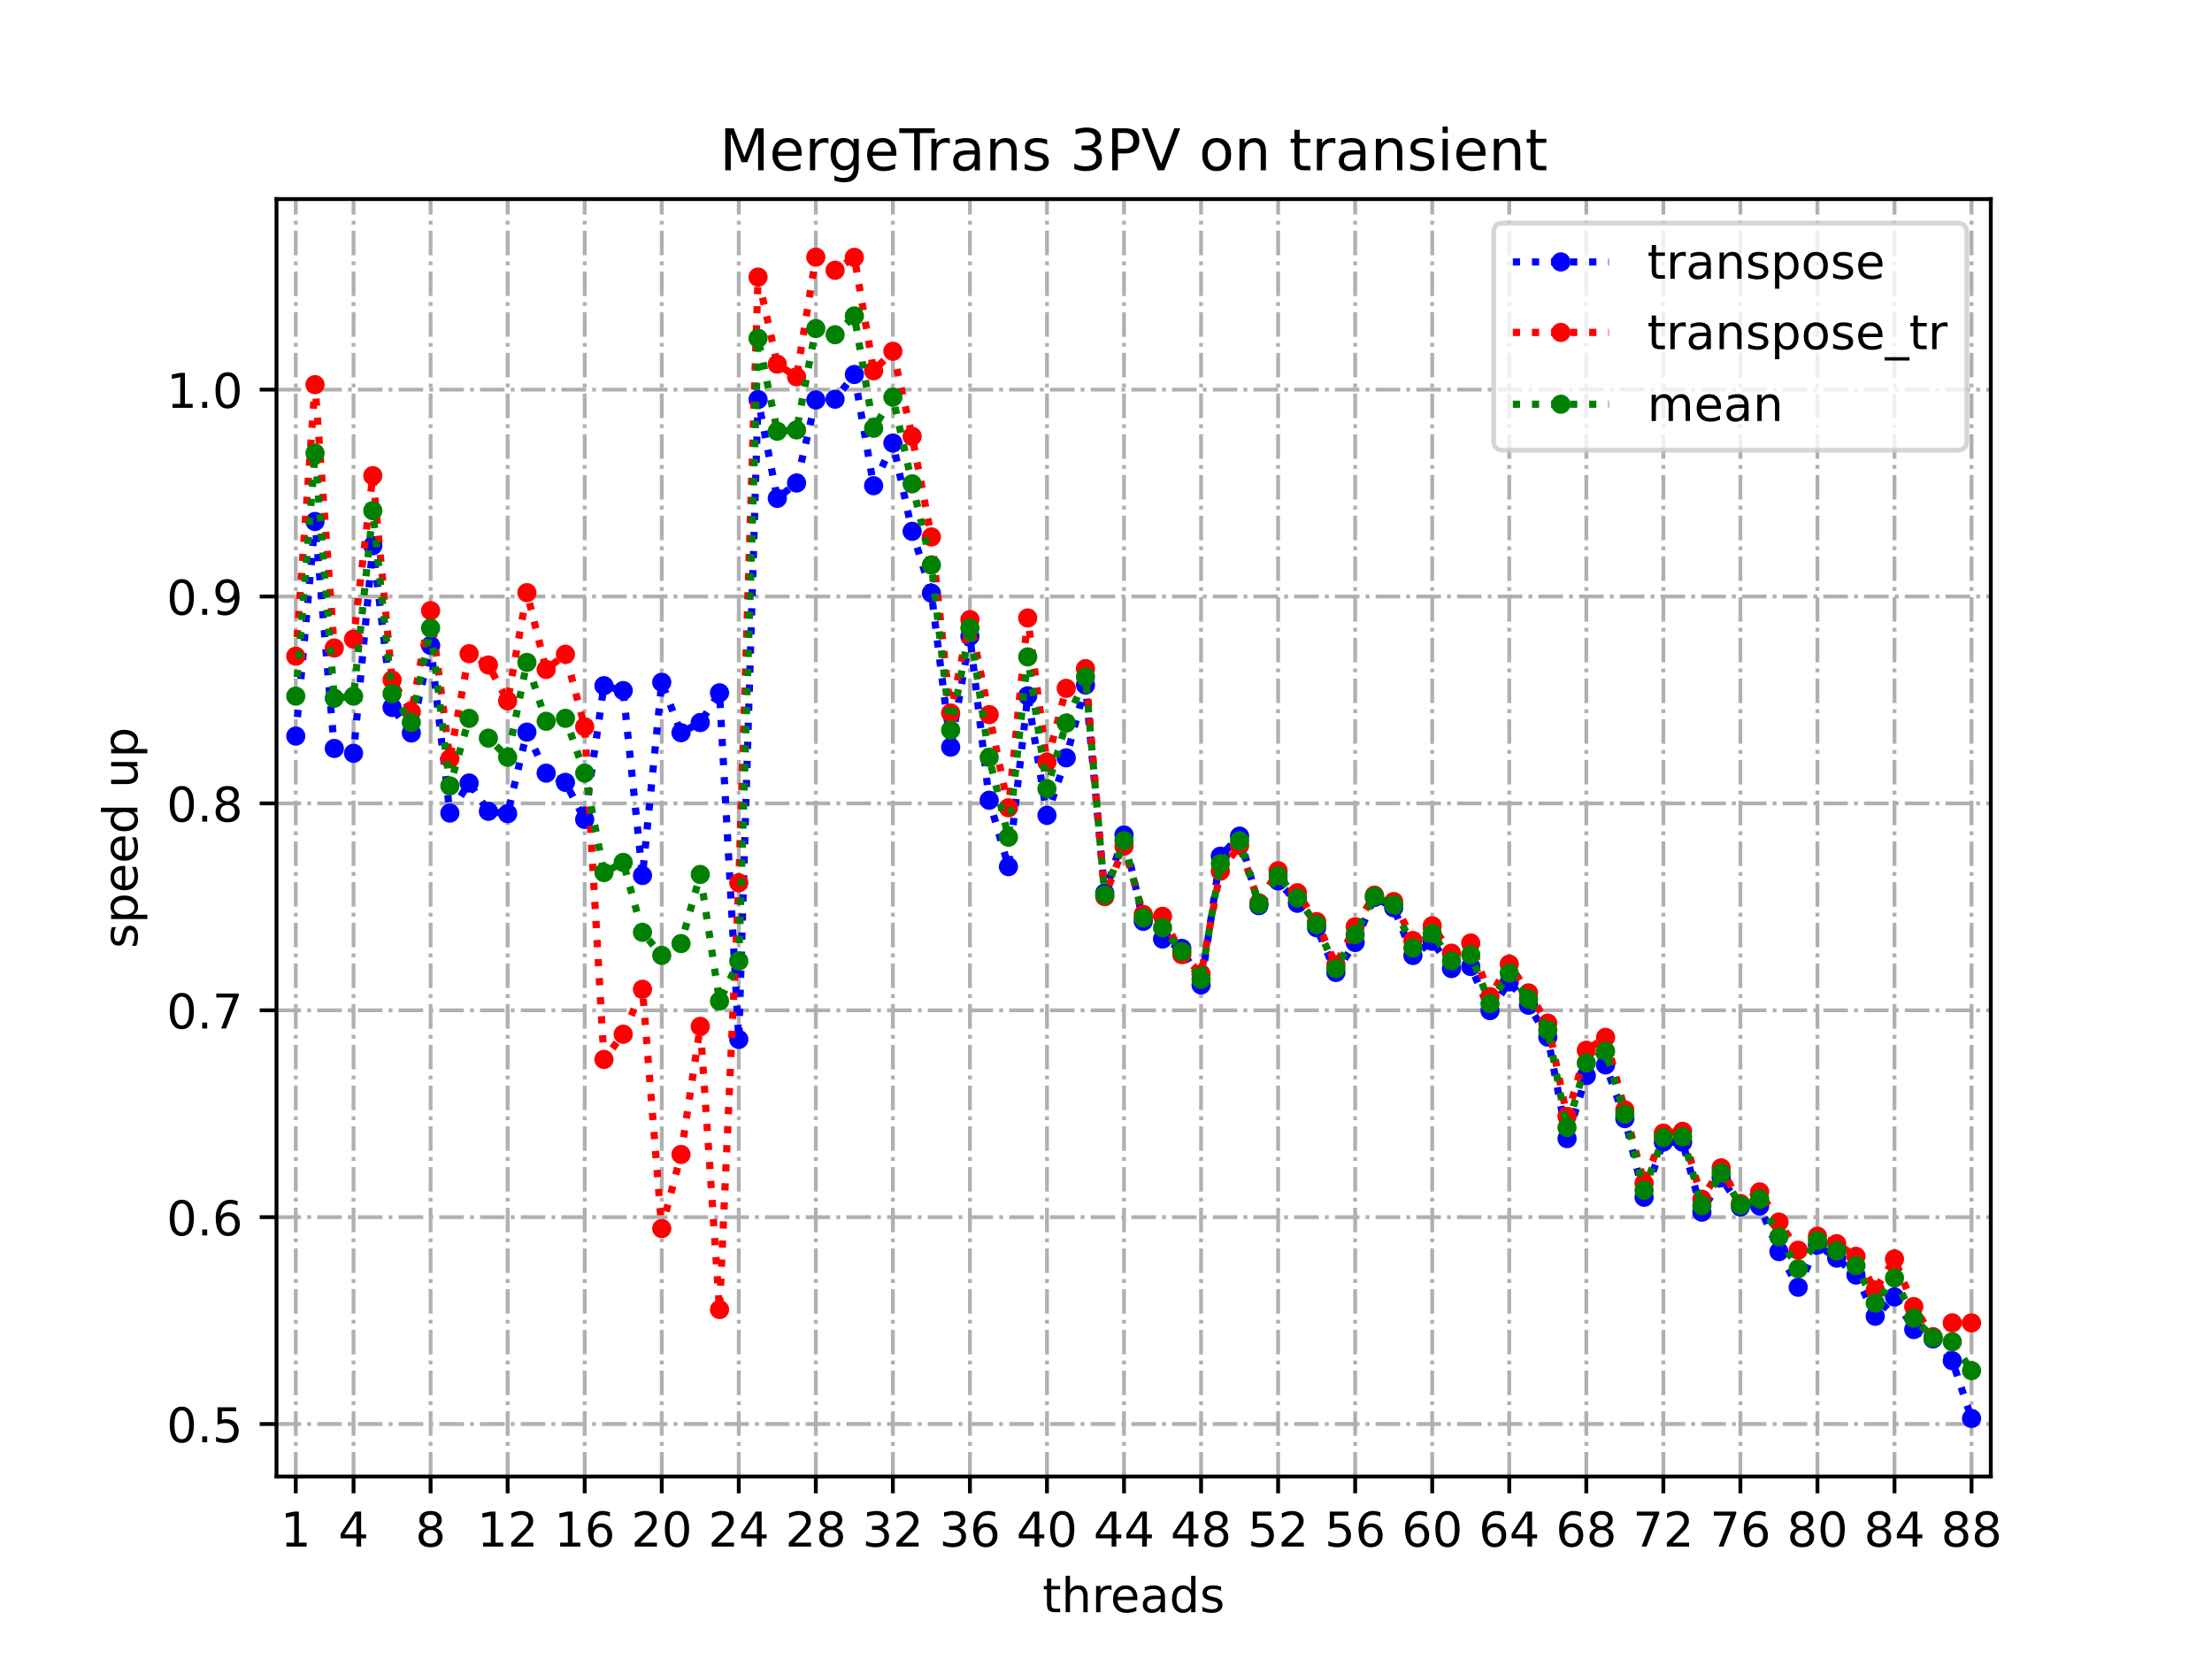 <?xml version="1.0" encoding="utf-8" standalone="no"?>
<!DOCTYPE svg PUBLIC "-//W3C//DTD SVG 1.1//EN"
  "http://www.w3.org/Graphics/SVG/1.1/DTD/svg11.dtd">
<!-- Created with matplotlib (https://matplotlib.org/) -->
<svg height="345.6pt" version="1.1" viewBox="0 0 460.8 345.6" width="460.8pt" xmlns="http://www.w3.org/2000/svg" xmlns:xlink="http://www.w3.org/1999/xlink">
 <defs>
  <style type="text/css">
*{stroke-linecap:butt;stroke-linejoin:round;}
  </style>
 </defs>
 <g id="figure_1">
  <g id="patch_1">
   <path d="M 0 345.6 
L 460.8 345.6 
L 460.8 0 
L 0 0 
z
" style="fill:#ffffff;"/>
  </g>
  <g id="axes_1">
   <g id="patch_2">
    <path d="M 57.6 307.584 
L 414.72 307.584 
L 414.72 41.472 
L 57.6 41.472 
z
" style="fill:#ffffff;"/>
   </g>
   <g id="matplotlib.axis_1">
    <g id="xtick_1">
     <g id="line2d_1">
      <path clip-path="url(#p70eed93536)" d="M 61.613 307.584 
L 61.613 41.472 
" style="fill:none;stroke:#b0b0b0;stroke-dasharray:5.12,1.28,0.8,1.28;stroke-dashoffset:0;stroke-width:0.8;"/>
     </g>
     <g id="line2d_2">
      <defs>
       <path d="M 0 0 
L 0 3.5 
" id="m4721aec7d5" style="stroke:#000000;stroke-width:0.8;"/>
      </defs>
      <g>
       <use style="stroke:#000000;stroke-width:0.8;" x="61.613" xlink:href="#m4721aec7d5" y="307.584"/>
      </g>
     </g>
     <g id="text_1">
      <!-- 1 -->
      <defs>
       <path d="M 12.406 8.297 
L 28.516 8.297 
L 28.516 63.922 
L 10.984 60.406 
L 10.984 69.391 
L 28.422 72.906 
L 38.281 72.906 
L 38.281 8.297 
L 54.391 8.297 
L 54.391 0 
L 12.406 0 
z
" id="DejaVuSans-49"/>
      </defs>
      <g transform="translate(58.431 322.182)scale(0.1 -0.1)">
       <use xlink:href="#DejaVuSans-49"/>
      </g>
     </g>
    </g>
    <g id="xtick_2">
     <g id="line2d_3">
      <path clip-path="url(#p70eed93536)" d="M 73.65 307.584 
L 73.65 41.472 
" style="fill:none;stroke:#b0b0b0;stroke-dasharray:5.12,1.28,0.8,1.28;stroke-dashoffset:0;stroke-width:0.8;"/>
     </g>
     <g id="line2d_4">
      <g>
       <use style="stroke:#000000;stroke-width:0.8;" x="73.65" xlink:href="#m4721aec7d5" y="307.584"/>
      </g>
     </g>
     <g id="text_2">
      <!-- 4 -->
      <defs>
       <path d="M 37.797 64.312 
L 12.891 25.391 
L 37.797 25.391 
z
M 35.203 72.906 
L 47.609 72.906 
L 47.609 25.391 
L 58.016 25.391 
L 58.016 17.188 
L 47.609 17.188 
L 47.609 0 
L 37.797 0 
L 37.797 17.188 
L 4.891 17.188 
L 4.891 26.703 
z
" id="DejaVuSans-52"/>
      </defs>
      <g transform="translate(70.469 322.182)scale(0.1 -0.1)">
       <use xlink:href="#DejaVuSans-52"/>
      </g>
     </g>
    </g>
    <g id="xtick_3">
     <g id="line2d_5">
      <path clip-path="url(#p70eed93536)" d="M 89.701 307.584 
L 89.701 41.472 
" style="fill:none;stroke:#b0b0b0;stroke-dasharray:5.12,1.28,0.8,1.28;stroke-dashoffset:0;stroke-width:0.8;"/>
     </g>
     <g id="line2d_6">
      <g>
       <use style="stroke:#000000;stroke-width:0.8;" x="89.701" xlink:href="#m4721aec7d5" y="307.584"/>
      </g>
     </g>
     <g id="text_3">
      <!-- 8 -->
      <defs>
       <path d="M 31.781 34.625 
Q 24.75 34.625 20.719 30.859 
Q 16.703 27.094 16.703 20.516 
Q 16.703 13.922 20.719 10.156 
Q 24.75 6.391 31.781 6.391 
Q 38.812 6.391 42.859 10.172 
Q 46.922 13.969 46.922 20.516 
Q 46.922 27.094 42.891 30.859 
Q 38.875 34.625 31.781 34.625 
z
M 21.922 38.812 
Q 15.578 40.375 12.031 44.719 
Q 8.5 49.078 8.5 55.328 
Q 8.5 64.062 14.719 69.141 
Q 20.953 74.219 31.781 74.219 
Q 42.672 74.219 48.875 69.141 
Q 55.078 64.062 55.078 55.328 
Q 55.078 49.078 51.531 44.719 
Q 48 40.375 41.703 38.812 
Q 48.828 37.156 52.797 32.312 
Q 56.781 27.484 56.781 20.516 
Q 56.781 9.906 50.312 4.234 
Q 43.844 -1.422 31.781 -1.422 
Q 19.734 -1.422 13.25 4.234 
Q 6.781 9.906 6.781 20.516 
Q 6.781 27.484 10.781 32.312 
Q 14.797 37.156 21.922 38.812 
z
M 18.312 54.391 
Q 18.312 48.734 21.844 45.562 
Q 25.391 42.391 31.781 42.391 
Q 38.141 42.391 41.719 45.562 
Q 45.312 48.734 45.312 54.391 
Q 45.312 60.062 41.719 63.234 
Q 38.141 66.406 31.781 66.406 
Q 25.391 66.406 21.844 63.234 
Q 18.312 60.062 18.312 54.391 
z
" id="DejaVuSans-56"/>
      </defs>
      <g transform="translate(86.519 322.182)scale(0.1 -0.1)">
       <use xlink:href="#DejaVuSans-56"/>
      </g>
     </g>
    </g>
    <g id="xtick_4">
     <g id="line2d_7">
      <path clip-path="url(#p70eed93536)" d="M 105.751 307.584 
L 105.751 41.472 
" style="fill:none;stroke:#b0b0b0;stroke-dasharray:5.12,1.28,0.8,1.28;stroke-dashoffset:0;stroke-width:0.8;"/>
     </g>
     <g id="line2d_8">
      <g>
       <use style="stroke:#000000;stroke-width:0.8;" x="105.751" xlink:href="#m4721aec7d5" y="307.584"/>
      </g>
     </g>
     <g id="text_4">
      <!-- 12 -->
      <defs>
       <path d="M 19.188 8.297 
L 53.609 8.297 
L 53.609 0 
L 7.328 0 
L 7.328 8.297 
Q 12.938 14.109 22.625 23.891 
Q 32.328 33.688 34.812 36.531 
Q 39.547 41.844 41.422 45.531 
Q 43.312 49.219 43.312 52.781 
Q 43.312 58.594 39.234 62.25 
Q 35.156 65.922 28.609 65.922 
Q 23.969 65.922 18.812 64.312 
Q 13.672 62.703 7.812 59.422 
L 7.812 69.391 
Q 13.766 71.781 18.938 73 
Q 24.125 74.219 28.422 74.219 
Q 39.75 74.219 46.484 68.547 
Q 53.219 62.891 53.219 53.422 
Q 53.219 48.922 51.531 44.891 
Q 49.859 40.875 45.406 35.406 
Q 44.188 33.984 37.641 27.219 
Q 31.109 20.453 19.188 8.297 
z
" id="DejaVuSans-50"/>
      </defs>
      <g transform="translate(99.389 322.182)scale(0.1 -0.1)">
       <use xlink:href="#DejaVuSans-49"/>
       <use x="63.623" xlink:href="#DejaVuSans-50"/>
      </g>
     </g>
    </g>
    <g id="xtick_5">
     <g id="line2d_9">
      <path clip-path="url(#p70eed93536)" d="M 121.801 307.584 
L 121.801 41.472 
" style="fill:none;stroke:#b0b0b0;stroke-dasharray:5.12,1.28,0.8,1.28;stroke-dashoffset:0;stroke-width:0.8;"/>
     </g>
     <g id="line2d_10">
      <g>
       <use style="stroke:#000000;stroke-width:0.8;" x="121.801" xlink:href="#m4721aec7d5" y="307.584"/>
      </g>
     </g>
     <g id="text_5">
      <!-- 16 -->
      <defs>
       <path d="M 33.016 40.375 
Q 26.375 40.375 22.484 35.828 
Q 18.609 31.297 18.609 23.391 
Q 18.609 15.531 22.484 10.953 
Q 26.375 6.391 33.016 6.391 
Q 39.656 6.391 43.531 10.953 
Q 47.406 15.531 47.406 23.391 
Q 47.406 31.297 43.531 35.828 
Q 39.656 40.375 33.016 40.375 
z
M 52.594 71.297 
L 52.594 62.312 
Q 48.875 64.062 45.094 64.984 
Q 41.312 65.922 37.594 65.922 
Q 27.828 65.922 22.672 59.328 
Q 17.531 52.734 16.797 39.406 
Q 19.672 43.656 24.016 45.922 
Q 28.375 48.188 33.594 48.188 
Q 44.578 48.188 50.953 41.516 
Q 57.328 34.859 57.328 23.391 
Q 57.328 12.156 50.688 5.359 
Q 44.047 -1.422 33.016 -1.422 
Q 20.359 -1.422 13.672 8.266 
Q 6.984 17.969 6.984 36.375 
Q 6.984 53.656 15.188 63.938 
Q 23.391 74.219 37.203 74.219 
Q 40.922 74.219 44.703 73.484 
Q 48.484 72.75 52.594 71.297 
z
" id="DejaVuSans-54"/>
      </defs>
      <g transform="translate(115.439 322.182)scale(0.1 -0.1)">
       <use xlink:href="#DejaVuSans-49"/>
       <use x="63.623" xlink:href="#DejaVuSans-54"/>
      </g>
     </g>
    </g>
    <g id="xtick_6">
     <g id="line2d_11">
      <path clip-path="url(#p70eed93536)" d="M 137.852 307.584 
L 137.852 41.472 
" style="fill:none;stroke:#b0b0b0;stroke-dasharray:5.12,1.28,0.8,1.28;stroke-dashoffset:0;stroke-width:0.8;"/>
     </g>
     <g id="line2d_12">
      <g>
       <use style="stroke:#000000;stroke-width:0.8;" x="137.852" xlink:href="#m4721aec7d5" y="307.584"/>
      </g>
     </g>
     <g id="text_6">
      <!-- 20 -->
      <defs>
       <path d="M 31.781 66.406 
Q 24.172 66.406 20.328 58.906 
Q 16.5 51.422 16.5 36.375 
Q 16.5 21.391 20.328 13.891 
Q 24.172 6.391 31.781 6.391 
Q 39.453 6.391 43.281 13.891 
Q 47.125 21.391 47.125 36.375 
Q 47.125 51.422 43.281 58.906 
Q 39.453 66.406 31.781 66.406 
z
M 31.781 74.219 
Q 44.047 74.219 50.516 64.516 
Q 56.984 54.828 56.984 36.375 
Q 56.984 17.969 50.516 8.266 
Q 44.047 -1.422 31.781 -1.422 
Q 19.531 -1.422 13.062 8.266 
Q 6.594 17.969 6.594 36.375 
Q 6.594 54.828 13.062 64.516 
Q 19.531 74.219 31.781 74.219 
z
" id="DejaVuSans-48"/>
      </defs>
      <g transform="translate(131.489 322.182)scale(0.1 -0.1)">
       <use xlink:href="#DejaVuSans-50"/>
       <use x="63.623" xlink:href="#DejaVuSans-48"/>
      </g>
     </g>
    </g>
    <g id="xtick_7">
     <g id="line2d_13">
      <path clip-path="url(#p70eed93536)" d="M 153.902 307.584 
L 153.902 41.472 
" style="fill:none;stroke:#b0b0b0;stroke-dasharray:5.12,1.28,0.8,1.28;stroke-dashoffset:0;stroke-width:0.8;"/>
     </g>
     <g id="line2d_14">
      <g>
       <use style="stroke:#000000;stroke-width:0.8;" x="153.902" xlink:href="#m4721aec7d5" y="307.584"/>
      </g>
     </g>
     <g id="text_7">
      <!-- 24 -->
      <g transform="translate(147.54 322.182)scale(0.1 -0.1)">
       <use xlink:href="#DejaVuSans-50"/>
       <use x="63.623" xlink:href="#DejaVuSans-52"/>
      </g>
     </g>
    </g>
    <g id="xtick_8">
     <g id="line2d_15">
      <path clip-path="url(#p70eed93536)" d="M 169.952 307.584 
L 169.952 41.472 
" style="fill:none;stroke:#b0b0b0;stroke-dasharray:5.12,1.28,0.8,1.28;stroke-dashoffset:0;stroke-width:0.8;"/>
     </g>
     <g id="line2d_16">
      <g>
       <use style="stroke:#000000;stroke-width:0.8;" x="169.952" xlink:href="#m4721aec7d5" y="307.584"/>
      </g>
     </g>
     <g id="text_8">
      <!-- 28 -->
      <g transform="translate(163.59 322.182)scale(0.1 -0.1)">
       <use xlink:href="#DejaVuSans-50"/>
       <use x="63.623" xlink:href="#DejaVuSans-56"/>
      </g>
     </g>
    </g>
    <g id="xtick_9">
     <g id="line2d_17">
      <path clip-path="url(#p70eed93536)" d="M 186.003 307.584 
L 186.003 41.472 
" style="fill:none;stroke:#b0b0b0;stroke-dasharray:5.12,1.28,0.8,1.28;stroke-dashoffset:0;stroke-width:0.8;"/>
     </g>
     <g id="line2d_18">
      <g>
       <use style="stroke:#000000;stroke-width:0.8;" x="186.003" xlink:href="#m4721aec7d5" y="307.584"/>
      </g>
     </g>
     <g id="text_9">
      <!-- 32 -->
      <defs>
       <path d="M 40.578 39.312 
Q 47.656 37.797 51.625 33 
Q 55.609 28.219 55.609 21.188 
Q 55.609 10.406 48.188 4.484 
Q 40.766 -1.422 27.094 -1.422 
Q 22.516 -1.422 17.656 -0.516 
Q 12.797 0.391 7.625 2.203 
L 7.625 11.719 
Q 11.719 9.328 16.594 8.109 
Q 21.484 6.891 26.812 6.891 
Q 36.078 6.891 40.938 10.547 
Q 45.797 14.203 45.797 21.188 
Q 45.797 27.641 41.281 31.266 
Q 36.766 34.906 28.719 34.906 
L 20.219 34.906 
L 20.219 43.016 
L 29.109 43.016 
Q 36.375 43.016 40.234 45.922 
Q 44.094 48.828 44.094 54.297 
Q 44.094 59.906 40.109 62.906 
Q 36.141 65.922 28.719 65.922 
Q 24.656 65.922 20.016 65.031 
Q 15.375 64.156 9.812 62.312 
L 9.812 71.094 
Q 15.438 72.656 20.344 73.438 
Q 25.25 74.219 29.594 74.219 
Q 40.828 74.219 47.359 69.109 
Q 53.906 64.016 53.906 55.328 
Q 53.906 49.266 50.438 45.094 
Q 46.969 40.922 40.578 39.312 
z
" id="DejaVuSans-51"/>
      </defs>
      <g transform="translate(179.64 322.182)scale(0.1 -0.1)">
       <use xlink:href="#DejaVuSans-51"/>
       <use x="63.623" xlink:href="#DejaVuSans-50"/>
      </g>
     </g>
    </g>
    <g id="xtick_10">
     <g id="line2d_19">
      <path clip-path="url(#p70eed93536)" d="M 202.053 307.584 
L 202.053 41.472 
" style="fill:none;stroke:#b0b0b0;stroke-dasharray:5.12,1.28,0.8,1.28;stroke-dashoffset:0;stroke-width:0.8;"/>
     </g>
     <g id="line2d_20">
      <g>
       <use style="stroke:#000000;stroke-width:0.8;" x="202.053" xlink:href="#m4721aec7d5" y="307.584"/>
      </g>
     </g>
     <g id="text_10">
      <!-- 36 -->
      <g transform="translate(195.691 322.182)scale(0.1 -0.1)">
       <use xlink:href="#DejaVuSans-51"/>
       <use x="63.623" xlink:href="#DejaVuSans-54"/>
      </g>
     </g>
    </g>
    <g id="xtick_11">
     <g id="line2d_21">
      <path clip-path="url(#p70eed93536)" d="M 218.103 307.584 
L 218.103 41.472 
" style="fill:none;stroke:#b0b0b0;stroke-dasharray:5.12,1.28,0.8,1.28;stroke-dashoffset:0;stroke-width:0.8;"/>
     </g>
     <g id="line2d_22">
      <g>
       <use style="stroke:#000000;stroke-width:0.8;" x="218.103" xlink:href="#m4721aec7d5" y="307.584"/>
      </g>
     </g>
     <g id="text_11">
      <!-- 40 -->
      <g transform="translate(211.741 322.182)scale(0.1 -0.1)">
       <use xlink:href="#DejaVuSans-52"/>
       <use x="63.623" xlink:href="#DejaVuSans-48"/>
      </g>
     </g>
    </g>
    <g id="xtick_12">
     <g id="line2d_23">
      <path clip-path="url(#p70eed93536)" d="M 234.154 307.584 
L 234.154 41.472 
" style="fill:none;stroke:#b0b0b0;stroke-dasharray:5.12,1.28,0.8,1.28;stroke-dashoffset:0;stroke-width:0.8;"/>
     </g>
     <g id="line2d_24">
      <g>
       <use style="stroke:#000000;stroke-width:0.8;" x="234.154" xlink:href="#m4721aec7d5" y="307.584"/>
      </g>
     </g>
     <g id="text_12">
      <!-- 44 -->
      <g transform="translate(227.791 322.182)scale(0.1 -0.1)">
       <use xlink:href="#DejaVuSans-52"/>
       <use x="63.623" xlink:href="#DejaVuSans-52"/>
      </g>
     </g>
    </g>
    <g id="xtick_13">
     <g id="line2d_25">
      <path clip-path="url(#p70eed93536)" d="M 250.204 307.584 
L 250.204 41.472 
" style="fill:none;stroke:#b0b0b0;stroke-dasharray:5.12,1.28,0.8,1.28;stroke-dashoffset:0;stroke-width:0.8;"/>
     </g>
     <g id="line2d_26">
      <g>
       <use style="stroke:#000000;stroke-width:0.8;" x="250.204" xlink:href="#m4721aec7d5" y="307.584"/>
      </g>
     </g>
     <g id="text_13">
      <!-- 48 -->
      <g transform="translate(243.842 322.182)scale(0.1 -0.1)">
       <use xlink:href="#DejaVuSans-52"/>
       <use x="63.623" xlink:href="#DejaVuSans-56"/>
      </g>
     </g>
    </g>
    <g id="xtick_14">
     <g id="line2d_27">
      <path clip-path="url(#p70eed93536)" d="M 266.254 307.584 
L 266.254 41.472 
" style="fill:none;stroke:#b0b0b0;stroke-dasharray:5.12,1.28,0.8,1.28;stroke-dashoffset:0;stroke-width:0.8;"/>
     </g>
     <g id="line2d_28">
      <g>
       <use style="stroke:#000000;stroke-width:0.8;" x="266.254" xlink:href="#m4721aec7d5" y="307.584"/>
      </g>
     </g>
     <g id="text_14">
      <!-- 52 -->
      <defs>
       <path d="M 10.797 72.906 
L 49.516 72.906 
L 49.516 64.594 
L 19.828 64.594 
L 19.828 46.734 
Q 21.969 47.469 24.109 47.828 
Q 26.266 48.188 28.422 48.188 
Q 40.625 48.188 47.75 41.5 
Q 54.891 34.812 54.891 23.391 
Q 54.891 11.625 47.562 5.094 
Q 40.234 -1.422 26.906 -1.422 
Q 22.312 -1.422 17.547 -0.641 
Q 12.797 0.141 7.719 1.703 
L 7.719 11.625 
Q 12.109 9.234 16.797 8.062 
Q 21.484 6.891 26.703 6.891 
Q 35.156 6.891 40.078 11.328 
Q 45.016 15.766 45.016 23.391 
Q 45.016 31 40.078 35.438 
Q 35.156 39.891 26.703 39.891 
Q 22.75 39.891 18.812 39.016 
Q 14.891 38.141 10.797 36.281 
z
" id="DejaVuSans-53"/>
      </defs>
      <g transform="translate(259.892 322.182)scale(0.1 -0.1)">
       <use xlink:href="#DejaVuSans-53"/>
       <use x="63.623" xlink:href="#DejaVuSans-50"/>
      </g>
     </g>
    </g>
    <g id="xtick_15">
     <g id="line2d_29">
      <path clip-path="url(#p70eed93536)" d="M 282.305 307.584 
L 282.305 41.472 
" style="fill:none;stroke:#b0b0b0;stroke-dasharray:5.12,1.28,0.8,1.28;stroke-dashoffset:0;stroke-width:0.8;"/>
     </g>
     <g id="line2d_30">
      <g>
       <use style="stroke:#000000;stroke-width:0.8;" x="282.305" xlink:href="#m4721aec7d5" y="307.584"/>
      </g>
     </g>
     <g id="text_15">
      <!-- 56 -->
      <g transform="translate(275.942 322.182)scale(0.1 -0.1)">
       <use xlink:href="#DejaVuSans-53"/>
       <use x="63.623" xlink:href="#DejaVuSans-54"/>
      </g>
     </g>
    </g>
    <g id="xtick_16">
     <g id="line2d_31">
      <path clip-path="url(#p70eed93536)" d="M 298.355 307.584 
L 298.355 41.472 
" style="fill:none;stroke:#b0b0b0;stroke-dasharray:5.12,1.28,0.8,1.28;stroke-dashoffset:0;stroke-width:0.8;"/>
     </g>
     <g id="line2d_32">
      <g>
       <use style="stroke:#000000;stroke-width:0.8;" x="298.355" xlink:href="#m4721aec7d5" y="307.584"/>
      </g>
     </g>
     <g id="text_16">
      <!-- 60 -->
      <g transform="translate(291.993 322.182)scale(0.1 -0.1)">
       <use xlink:href="#DejaVuSans-54"/>
       <use x="63.623" xlink:href="#DejaVuSans-48"/>
      </g>
     </g>
    </g>
    <g id="xtick_17">
     <g id="line2d_33">
      <path clip-path="url(#p70eed93536)" d="M 314.405 307.584 
L 314.405 41.472 
" style="fill:none;stroke:#b0b0b0;stroke-dasharray:5.12,1.28,0.8,1.28;stroke-dashoffset:0;stroke-width:0.8;"/>
     </g>
     <g id="line2d_34">
      <g>
       <use style="stroke:#000000;stroke-width:0.8;" x="314.405" xlink:href="#m4721aec7d5" y="307.584"/>
      </g>
     </g>
     <g id="text_17">
      <!-- 64 -->
      <g transform="translate(308.043 322.182)scale(0.1 -0.1)">
       <use xlink:href="#DejaVuSans-54"/>
       <use x="63.623" xlink:href="#DejaVuSans-52"/>
      </g>
     </g>
    </g>
    <g id="xtick_18">
     <g id="line2d_35">
      <path clip-path="url(#p70eed93536)" d="M 330.456 307.584 
L 330.456 41.472 
" style="fill:none;stroke:#b0b0b0;stroke-dasharray:5.12,1.28,0.8,1.28;stroke-dashoffset:0;stroke-width:0.8;"/>
     </g>
     <g id="line2d_36">
      <g>
       <use style="stroke:#000000;stroke-width:0.8;" x="330.456" xlink:href="#m4721aec7d5" y="307.584"/>
      </g>
     </g>
     <g id="text_18">
      <!-- 68 -->
      <g transform="translate(324.093 322.182)scale(0.1 -0.1)">
       <use xlink:href="#DejaVuSans-54"/>
       <use x="63.623" xlink:href="#DejaVuSans-56"/>
      </g>
     </g>
    </g>
    <g id="xtick_19">
     <g id="line2d_37">
      <path clip-path="url(#p70eed93536)" d="M 346.506 307.584 
L 346.506 41.472 
" style="fill:none;stroke:#b0b0b0;stroke-dasharray:5.12,1.28,0.8,1.28;stroke-dashoffset:0;stroke-width:0.8;"/>
     </g>
     <g id="line2d_38">
      <g>
       <use style="stroke:#000000;stroke-width:0.8;" x="346.506" xlink:href="#m4721aec7d5" y="307.584"/>
      </g>
     </g>
     <g id="text_19">
      <!-- 72 -->
      <defs>
       <path d="M 8.203 72.906 
L 55.078 72.906 
L 55.078 68.703 
L 28.609 0 
L 18.312 0 
L 43.219 64.594 
L 8.203 64.594 
z
" id="DejaVuSans-55"/>
      </defs>
      <g transform="translate(340.144 322.182)scale(0.1 -0.1)">
       <use xlink:href="#DejaVuSans-55"/>
       <use x="63.623" xlink:href="#DejaVuSans-50"/>
      </g>
     </g>
    </g>
    <g id="xtick_20">
     <g id="line2d_39">
      <path clip-path="url(#p70eed93536)" d="M 362.556 307.584 
L 362.556 41.472 
" style="fill:none;stroke:#b0b0b0;stroke-dasharray:5.12,1.28,0.8,1.28;stroke-dashoffset:0;stroke-width:0.8;"/>
     </g>
     <g id="line2d_40">
      <g>
       <use style="stroke:#000000;stroke-width:0.8;" x="362.556" xlink:href="#m4721aec7d5" y="307.584"/>
      </g>
     </g>
     <g id="text_20">
      <!-- 76 -->
      <g transform="translate(356.194 322.182)scale(0.1 -0.1)">
       <use xlink:href="#DejaVuSans-55"/>
       <use x="63.623" xlink:href="#DejaVuSans-54"/>
      </g>
     </g>
    </g>
    <g id="xtick_21">
     <g id="line2d_41">
      <path clip-path="url(#p70eed93536)" d="M 378.607 307.584 
L 378.607 41.472 
" style="fill:none;stroke:#b0b0b0;stroke-dasharray:5.12,1.28,0.8,1.28;stroke-dashoffset:0;stroke-width:0.8;"/>
     </g>
     <g id="line2d_42">
      <g>
       <use style="stroke:#000000;stroke-width:0.8;" x="378.607" xlink:href="#m4721aec7d5" y="307.584"/>
      </g>
     </g>
     <g id="text_21">
      <!-- 80 -->
      <g transform="translate(372.244 322.182)scale(0.1 -0.1)">
       <use xlink:href="#DejaVuSans-56"/>
       <use x="63.623" xlink:href="#DejaVuSans-48"/>
      </g>
     </g>
    </g>
    <g id="xtick_22">
     <g id="line2d_43">
      <path clip-path="url(#p70eed93536)" d="M 394.657 307.584 
L 394.657 41.472 
" style="fill:none;stroke:#b0b0b0;stroke-dasharray:5.12,1.28,0.8,1.28;stroke-dashoffset:0;stroke-width:0.8;"/>
     </g>
     <g id="line2d_44">
      <g>
       <use style="stroke:#000000;stroke-width:0.8;" x="394.657" xlink:href="#m4721aec7d5" y="307.584"/>
      </g>
     </g>
     <g id="text_22">
      <!-- 84 -->
      <g transform="translate(388.295 322.182)scale(0.1 -0.1)">
       <use xlink:href="#DejaVuSans-56"/>
       <use x="63.623" xlink:href="#DejaVuSans-52"/>
      </g>
     </g>
    </g>
    <g id="xtick_23">
     <g id="line2d_45">
      <path clip-path="url(#p70eed93536)" d="M 410.707 307.584 
L 410.707 41.472 
" style="fill:none;stroke:#b0b0b0;stroke-dasharray:5.12,1.28,0.8,1.28;stroke-dashoffset:0;stroke-width:0.8;"/>
     </g>
     <g id="line2d_46">
      <g>
       <use style="stroke:#000000;stroke-width:0.8;" x="410.707" xlink:href="#m4721aec7d5" y="307.584"/>
      </g>
     </g>
     <g id="text_23">
      <!-- 88 -->
      <g transform="translate(404.345 322.182)scale(0.1 -0.1)">
       <use xlink:href="#DejaVuSans-56"/>
       <use x="63.623" xlink:href="#DejaVuSans-56"/>
      </g>
     </g>
    </g>
    <g id="text_24">
     <!-- threads -->
     <defs>
      <path d="M 18.312 70.219 
L 18.312 54.688 
L 36.812 54.688 
L 36.812 47.703 
L 18.312 47.703 
L 18.312 18.016 
Q 18.312 11.328 20.141 9.422 
Q 21.969 7.516 27.594 7.516 
L 36.812 7.516 
L 36.812 0 
L 27.594 0 
Q 17.188 0 13.234 3.875 
Q 9.281 7.766 9.281 18.016 
L 9.281 47.703 
L 2.688 47.703 
L 2.688 54.688 
L 9.281 54.688 
L 9.281 70.219 
z
" id="DejaVuSans-116"/>
      <path d="M 54.891 33.016 
L 54.891 0 
L 45.906 0 
L 45.906 32.719 
Q 45.906 40.484 42.875 44.328 
Q 39.844 48.188 33.797 48.188 
Q 26.516 48.188 22.312 43.547 
Q 18.109 38.922 18.109 30.906 
L 18.109 0 
L 9.078 0 
L 9.078 75.984 
L 18.109 75.984 
L 18.109 46.188 
Q 21.344 51.125 25.703 53.562 
Q 30.078 56 35.797 56 
Q 45.219 56 50.047 50.172 
Q 54.891 44.344 54.891 33.016 
z
" id="DejaVuSans-104"/>
      <path d="M 41.109 46.297 
Q 39.594 47.172 37.812 47.578 
Q 36.031 48 33.891 48 
Q 26.266 48 22.188 43.047 
Q 18.109 38.094 18.109 28.812 
L 18.109 0 
L 9.078 0 
L 9.078 54.688 
L 18.109 54.688 
L 18.109 46.188 
Q 20.953 51.172 25.484 53.578 
Q 30.031 56 36.531 56 
Q 37.453 56 38.578 55.875 
Q 39.703 55.766 41.062 55.516 
z
" id="DejaVuSans-114"/>
      <path d="M 56.203 29.594 
L 56.203 25.203 
L 14.891 25.203 
Q 15.484 15.922 20.484 11.062 
Q 25.484 6.203 34.422 6.203 
Q 39.594 6.203 44.453 7.469 
Q 49.312 8.734 54.109 11.281 
L 54.109 2.781 
Q 49.266 0.734 44.188 -0.344 
Q 39.109 -1.422 33.891 -1.422 
Q 20.797 -1.422 13.156 6.188 
Q 5.516 13.812 5.516 26.812 
Q 5.516 40.234 12.766 48.109 
Q 20.016 56 32.328 56 
Q 43.359 56 49.781 48.891 
Q 56.203 41.797 56.203 29.594 
z
M 47.219 32.234 
Q 47.125 39.594 43.094 43.984 
Q 39.062 48.391 32.422 48.391 
Q 24.906 48.391 20.391 44.141 
Q 15.875 39.891 15.188 32.172 
z
" id="DejaVuSans-101"/>
      <path d="M 34.281 27.484 
Q 23.391 27.484 19.188 25 
Q 14.984 22.516 14.984 16.5 
Q 14.984 11.719 18.141 8.906 
Q 21.297 6.109 26.703 6.109 
Q 34.188 6.109 38.703 11.406 
Q 43.219 16.703 43.219 25.484 
L 43.219 27.484 
z
M 52.203 31.203 
L 52.203 0 
L 43.219 0 
L 43.219 8.297 
Q 40.141 3.328 35.547 0.953 
Q 30.953 -1.422 24.312 -1.422 
Q 15.922 -1.422 10.953 3.297 
Q 6 8.016 6 15.922 
Q 6 25.141 12.172 29.828 
Q 18.359 34.516 30.609 34.516 
L 43.219 34.516 
L 43.219 35.406 
Q 43.219 41.609 39.141 45 
Q 35.062 48.391 27.688 48.391 
Q 23 48.391 18.547 47.266 
Q 14.109 46.141 10.016 43.891 
L 10.016 52.203 
Q 14.938 54.109 19.578 55.047 
Q 24.219 56 28.609 56 
Q 40.484 56 46.344 49.844 
Q 52.203 43.703 52.203 31.203 
z
" id="DejaVuSans-97"/>
      <path d="M 45.406 46.391 
L 45.406 75.984 
L 54.391 75.984 
L 54.391 0 
L 45.406 0 
L 45.406 8.203 
Q 42.578 3.328 38.25 0.953 
Q 33.938 -1.422 27.875 -1.422 
Q 17.969 -1.422 11.734 6.484 
Q 5.516 14.406 5.516 27.297 
Q 5.516 40.188 11.734 48.094 
Q 17.969 56 27.875 56 
Q 33.938 56 38.25 53.625 
Q 42.578 51.266 45.406 46.391 
z
M 14.797 27.297 
Q 14.797 17.391 18.875 11.75 
Q 22.953 6.109 30.078 6.109 
Q 37.203 6.109 41.297 11.75 
Q 45.406 17.391 45.406 27.297 
Q 45.406 37.203 41.297 42.844 
Q 37.203 48.484 30.078 48.484 
Q 22.953 48.484 18.875 42.844 
Q 14.797 37.203 14.797 27.297 
z
" id="DejaVuSans-100"/>
      <path d="M 44.281 53.078 
L 44.281 44.578 
Q 40.484 46.531 36.375 47.5 
Q 32.281 48.484 27.875 48.484 
Q 21.188 48.484 17.844 46.438 
Q 14.5 44.391 14.5 40.281 
Q 14.5 37.156 16.891 35.375 
Q 19.281 33.594 26.516 31.984 
L 29.594 31.297 
Q 39.156 29.25 43.188 25.516 
Q 47.219 21.781 47.219 15.094 
Q 47.219 7.469 41.188 3.016 
Q 35.156 -1.422 24.609 -1.422 
Q 20.219 -1.422 15.453 -0.562 
Q 10.688 0.297 5.422 2 
L 5.422 11.281 
Q 10.406 8.688 15.234 7.391 
Q 20.062 6.109 24.812 6.109 
Q 31.156 6.109 34.562 8.281 
Q 37.984 10.453 37.984 14.406 
Q 37.984 18.062 35.516 20.016 
Q 33.062 21.969 24.703 23.781 
L 21.578 24.516 
Q 13.234 26.266 9.516 29.906 
Q 5.812 33.547 5.812 39.891 
Q 5.812 47.609 11.281 51.797 
Q 16.75 56 26.812 56 
Q 31.781 56 36.172 55.266 
Q 40.578 54.547 44.281 53.078 
z
" id="DejaVuSans-115"/>
     </defs>
     <g transform="translate(217.169 335.861)scale(0.1 -0.1)">
      <use xlink:href="#DejaVuSans-116"/>
      <use x="39.209" xlink:href="#DejaVuSans-104"/>
      <use x="102.588" xlink:href="#DejaVuSans-114"/>
      <use x="141.451" xlink:href="#DejaVuSans-101"/>
      <use x="202.975" xlink:href="#DejaVuSans-97"/>
      <use x="264.254" xlink:href="#DejaVuSans-100"/>
      <use x="327.73" xlink:href="#DejaVuSans-115"/>
     </g>
    </g>
   </g>
   <g id="matplotlib.axis_2">
    <g id="ytick_1">
     <g id="line2d_47">
      <path clip-path="url(#p70eed93536)" d="M 57.6 296.654 
L 414.72 296.654 
" style="fill:none;stroke:#b0b0b0;stroke-dasharray:5.12,1.28,0.8,1.28;stroke-dashoffset:0;stroke-width:0.8;"/>
     </g>
     <g id="line2d_48">
      <defs>
       <path d="M 0 0 
L -3.5 0 
" id="maa58b6f26c" style="stroke:#000000;stroke-width:0.8;"/>
      </defs>
      <g>
       <use style="stroke:#000000;stroke-width:0.8;" x="57.6" xlink:href="#maa58b6f26c" y="296.654"/>
      </g>
     </g>
     <g id="text_25">
      <!-- 0.5 -->
      <defs>
       <path d="M 10.688 12.406 
L 21 12.406 
L 21 0 
L 10.688 0 
z
" id="DejaVuSans-46"/>
      </defs>
      <g transform="translate(34.697 300.453)scale(0.1 -0.1)">
       <use xlink:href="#DejaVuSans-48"/>
       <use x="63.623" xlink:href="#DejaVuSans-46"/>
       <use x="95.41" xlink:href="#DejaVuSans-53"/>
      </g>
     </g>
    </g>
    <g id="ytick_2">
     <g id="line2d_49">
      <path clip-path="url(#p70eed93536)" d="M 57.6 253.556 
L 414.72 253.556 
" style="fill:none;stroke:#b0b0b0;stroke-dasharray:5.12,1.28,0.8,1.28;stroke-dashoffset:0;stroke-width:0.8;"/>
     </g>
     <g id="line2d_50">
      <g>
       <use style="stroke:#000000;stroke-width:0.8;" x="57.6" xlink:href="#maa58b6f26c" y="253.556"/>
      </g>
     </g>
     <g id="text_26">
      <!-- 0.6 -->
      <g transform="translate(34.697 257.355)scale(0.1 -0.1)">
       <use xlink:href="#DejaVuSans-48"/>
       <use x="63.623" xlink:href="#DejaVuSans-46"/>
       <use x="95.41" xlink:href="#DejaVuSans-54"/>
      </g>
     </g>
    </g>
    <g id="ytick_3">
     <g id="line2d_51">
      <path clip-path="url(#p70eed93536)" d="M 57.6 210.458 
L 414.72 210.458 
" style="fill:none;stroke:#b0b0b0;stroke-dasharray:5.12,1.28,0.8,1.28;stroke-dashoffset:0;stroke-width:0.8;"/>
     </g>
     <g id="line2d_52">
      <g>
       <use style="stroke:#000000;stroke-width:0.8;" x="57.6" xlink:href="#maa58b6f26c" y="210.458"/>
      </g>
     </g>
     <g id="text_27">
      <!-- 0.7 -->
      <g transform="translate(34.697 214.257)scale(0.1 -0.1)">
       <use xlink:href="#DejaVuSans-48"/>
       <use x="63.623" xlink:href="#DejaVuSans-46"/>
       <use x="95.41" xlink:href="#DejaVuSans-55"/>
      </g>
     </g>
    </g>
    <g id="ytick_4">
     <g id="line2d_53">
      <path clip-path="url(#p70eed93536)" d="M 57.6 167.36 
L 414.72 167.36 
" style="fill:none;stroke:#b0b0b0;stroke-dasharray:5.12,1.28,0.8,1.28;stroke-dashoffset:0;stroke-width:0.8;"/>
     </g>
     <g id="line2d_54">
      <g>
       <use style="stroke:#000000;stroke-width:0.8;" x="57.6" xlink:href="#maa58b6f26c" y="167.36"/>
      </g>
     </g>
     <g id="text_28">
      <!-- 0.8 -->
      <g transform="translate(34.697 171.159)scale(0.1 -0.1)">
       <use xlink:href="#DejaVuSans-48"/>
       <use x="63.623" xlink:href="#DejaVuSans-46"/>
       <use x="95.41" xlink:href="#DejaVuSans-56"/>
      </g>
     </g>
    </g>
    <g id="ytick_5">
     <g id="line2d_55">
      <path clip-path="url(#p70eed93536)" d="M 57.6 124.262 
L 414.72 124.262 
" style="fill:none;stroke:#b0b0b0;stroke-dasharray:5.12,1.28,0.8,1.28;stroke-dashoffset:0;stroke-width:0.8;"/>
     </g>
     <g id="line2d_56">
      <g>
       <use style="stroke:#000000;stroke-width:0.8;" x="57.6" xlink:href="#maa58b6f26c" y="124.262"/>
      </g>
     </g>
     <g id="text_29">
      <!-- 0.9 -->
      <defs>
       <path d="M 10.984 1.516 
L 10.984 10.5 
Q 14.703 8.734 18.5 7.812 
Q 22.312 6.891 25.984 6.891 
Q 35.75 6.891 40.891 13.453 
Q 46.047 20.016 46.781 33.406 
Q 43.953 29.203 39.594 26.953 
Q 35.25 24.703 29.984 24.703 
Q 19.047 24.703 12.672 31.312 
Q 6.297 37.938 6.297 49.422 
Q 6.297 60.641 12.938 67.422 
Q 19.578 74.219 30.609 74.219 
Q 43.266 74.219 49.922 64.516 
Q 56.594 54.828 56.594 36.375 
Q 56.594 19.141 48.406 8.859 
Q 40.234 -1.422 26.422 -1.422 
Q 22.703 -1.422 18.891 -0.688 
Q 15.094 0.047 10.984 1.516 
z
M 30.609 32.422 
Q 37.25 32.422 41.125 36.953 
Q 45.016 41.5 45.016 49.422 
Q 45.016 57.281 41.125 61.844 
Q 37.25 66.406 30.609 66.406 
Q 23.969 66.406 20.094 61.844 
Q 16.219 57.281 16.219 49.422 
Q 16.219 41.5 20.094 36.953 
Q 23.969 32.422 30.609 32.422 
z
" id="DejaVuSans-57"/>
      </defs>
      <g transform="translate(34.697 128.061)scale(0.1 -0.1)">
       <use xlink:href="#DejaVuSans-48"/>
       <use x="63.623" xlink:href="#DejaVuSans-46"/>
       <use x="95.41" xlink:href="#DejaVuSans-57"/>
      </g>
     </g>
    </g>
    <g id="ytick_6">
     <g id="line2d_57">
      <path clip-path="url(#p70eed93536)" d="M 57.6 81.164 
L 414.72 81.164 
" style="fill:none;stroke:#b0b0b0;stroke-dasharray:5.12,1.28,0.8,1.28;stroke-dashoffset:0;stroke-width:0.8;"/>
     </g>
     <g id="line2d_58">
      <g>
       <use style="stroke:#000000;stroke-width:0.8;" x="57.6" xlink:href="#maa58b6f26c" y="81.164"/>
      </g>
     </g>
     <g id="text_30">
      <!-- 1.0 -->
      <g transform="translate(34.697 84.963)scale(0.1 -0.1)">
       <use xlink:href="#DejaVuSans-49"/>
       <use x="63.623" xlink:href="#DejaVuSans-46"/>
       <use x="95.41" xlink:href="#DejaVuSans-48"/>
      </g>
     </g>
    </g>
    <g id="text_31">
     <!-- speed up -->
     <defs>
      <path d="M 18.109 8.203 
L 18.109 -20.797 
L 9.078 -20.797 
L 9.078 54.688 
L 18.109 54.688 
L 18.109 46.391 
Q 20.953 51.266 25.266 53.625 
Q 29.594 56 35.594 56 
Q 45.562 56 51.781 48.094 
Q 58.016 40.188 58.016 27.297 
Q 58.016 14.406 51.781 6.484 
Q 45.562 -1.422 35.594 -1.422 
Q 29.594 -1.422 25.266 0.953 
Q 20.953 3.328 18.109 8.203 
z
M 48.688 27.297 
Q 48.688 37.203 44.609 42.844 
Q 40.531 48.484 33.406 48.484 
Q 26.266 48.484 22.188 42.844 
Q 18.109 37.203 18.109 27.297 
Q 18.109 17.391 22.188 11.75 
Q 26.266 6.109 33.406 6.109 
Q 40.531 6.109 44.609 11.75 
Q 48.688 17.391 48.688 27.297 
z
" id="DejaVuSans-112"/>
      <path id="DejaVuSans-32"/>
      <path d="M 8.5 21.578 
L 8.5 54.688 
L 17.484 54.688 
L 17.484 21.922 
Q 17.484 14.156 20.5 10.266 
Q 23.531 6.391 29.594 6.391 
Q 36.859 6.391 41.078 11.031 
Q 45.312 15.672 45.312 23.688 
L 45.312 54.688 
L 54.297 54.688 
L 54.297 0 
L 45.312 0 
L 45.312 8.406 
Q 42.047 3.422 37.719 1 
Q 33.406 -1.422 27.688 -1.422 
Q 18.266 -1.422 13.375 4.438 
Q 8.5 10.297 8.5 21.578 
z
M 31.109 56 
z
" id="DejaVuSans-117"/>
     </defs>
     <g transform="translate(28.617 197.566)rotate(-90)scale(0.1 -0.1)">
      <use xlink:href="#DejaVuSans-115"/>
      <use x="52.1" xlink:href="#DejaVuSans-112"/>
      <use x="115.576" xlink:href="#DejaVuSans-101"/>
      <use x="177.1" xlink:href="#DejaVuSans-101"/>
      <use x="238.623" xlink:href="#DejaVuSans-100"/>
      <use x="302.1" xlink:href="#DejaVuSans-32"/>
      <use x="333.887" xlink:href="#DejaVuSans-117"/>
      <use x="397.266" xlink:href="#DejaVuSans-112"/>
     </g>
    </g>
   </g>
   <g id="line2d_59">
    <path clip-path="url(#p70eed93536)" d="M 61.613 153.338 
L 65.625 108.638 
L 69.638 155.916 
L 73.65 156.921 
L 77.663 113.672 
L 81.676 147.38 
L 85.688 152.698 
L 89.701 134.457 
L 93.713 169.373 
L 97.726 163.115 
L 101.738 169.015 
L 105.751 169.497 
L 109.764 152.515 
L 113.776 161.061 
L 117.789 162.983 
L 121.801 170.709 
L 125.814 142.844 
L 129.827 143.86 
L 133.839 182.381 
L 137.852 142.126 
L 141.864 152.633 
L 145.877 150.519 
L 149.889 144.327 
L 153.902 216.527 
L 157.915 83.223 
L 161.927 103.816 
L 165.94 100.623 
L 169.952 83.314 
L 173.965 83.161 
L 177.978 78.011 
L 181.99 101.18 
L 186.003 92.295 
L 190.015 110.686 
L 194.028 123.565 
L 198.04 155.641 
L 202.053 132.564 
L 206.066 166.705 
L 210.078 180.54 
L 214.091 144.953 
L 218.103 169.849 
L 222.116 157.87 
L 226.129 142.702 
L 230.141 186.03 
L 234.154 173.946 
L 238.166 191.93 
L 242.179 195.621 
L 246.191 197.567 
L 250.204 205.176 
L 254.217 178.357 
L 258.229 174.179 
L 262.242 188.661 
L 266.254 183.512 
L 270.267 188.171 
L 274.28 193.269 
L 278.292 202.579 
L 282.305 196.343 
L 286.317 186.959 
L 290.33 189.103 
L 294.342 199.046 
L 298.355 196.08 
L 302.368 201.766 
L 306.38 201.336 
L 310.393 210.529 
L 314.405 204.555 
L 318.418 209.406 
L 322.431 216.048 
L 326.443 237.188 
L 330.456 224.084 
L 334.468 221.843 
L 338.481 233.031 
L 342.493 249.408 
L 346.506 237.919 
L 350.519 237.935 
L 354.531 252.517 
L 358.544 245.347 
L 362.556 251.433 
L 366.569 251.233 
L 370.582 260.733 
L 374.594 268.16 
L 378.607 259.345 
L 382.619 262.088 
L 386.632 265.61 
L 390.644 274.195 
L 394.657 270.173 
L 398.67 276.965 
L 402.682 278.928 
L 406.695 283.456 
L 410.707 295.488 
" style="fill:none;stroke:#0000ff;stroke-dasharray:1.5,2.475;stroke-dashoffset:0;stroke-width:1.5;"/>
    <defs>
     <path d="M 0 1.5 
C 0.398 1.5 0.779 1.342 1.061 1.061 
C 1.342 0.779 1.5 0.398 1.5 0 
C 1.5 -0.398 1.342 -0.779 1.061 -1.061 
C 0.779 -1.342 0.398 -1.5 0 -1.5 
C -0.398 -1.5 -0.779 -1.342 -1.061 -1.061 
C -1.342 -0.779 -1.5 -0.398 -1.5 0 
C -1.5 0.398 -1.342 0.779 -1.061 1.061 
C -0.779 1.342 -0.398 1.5 0 1.5 
z
" id="m334777efae" style="stroke:#0000ff;"/>
    </defs>
    <g clip-path="url(#p70eed93536)">
     <use style="fill:#0000ff;stroke:#0000ff;" x="61.613" xlink:href="#m334777efae" y="153.338"/>
     <use style="fill:#0000ff;stroke:#0000ff;" x="65.625" xlink:href="#m334777efae" y="108.638"/>
     <use style="fill:#0000ff;stroke:#0000ff;" x="69.638" xlink:href="#m334777efae" y="155.916"/>
     <use style="fill:#0000ff;stroke:#0000ff;" x="73.65" xlink:href="#m334777efae" y="156.921"/>
     <use style="fill:#0000ff;stroke:#0000ff;" x="77.663" xlink:href="#m334777efae" y="113.672"/>
     <use style="fill:#0000ff;stroke:#0000ff;" x="81.676" xlink:href="#m334777efae" y="147.38"/>
     <use style="fill:#0000ff;stroke:#0000ff;" x="85.688" xlink:href="#m334777efae" y="152.698"/>
     <use style="fill:#0000ff;stroke:#0000ff;" x="89.701" xlink:href="#m334777efae" y="134.457"/>
     <use style="fill:#0000ff;stroke:#0000ff;" x="93.713" xlink:href="#m334777efae" y="169.373"/>
     <use style="fill:#0000ff;stroke:#0000ff;" x="97.726" xlink:href="#m334777efae" y="163.115"/>
     <use style="fill:#0000ff;stroke:#0000ff;" x="101.738" xlink:href="#m334777efae" y="169.015"/>
     <use style="fill:#0000ff;stroke:#0000ff;" x="105.751" xlink:href="#m334777efae" y="169.497"/>
     <use style="fill:#0000ff;stroke:#0000ff;" x="109.764" xlink:href="#m334777efae" y="152.515"/>
     <use style="fill:#0000ff;stroke:#0000ff;" x="113.776" xlink:href="#m334777efae" y="161.061"/>
     <use style="fill:#0000ff;stroke:#0000ff;" x="117.789" xlink:href="#m334777efae" y="162.983"/>
     <use style="fill:#0000ff;stroke:#0000ff;" x="121.801" xlink:href="#m334777efae" y="170.709"/>
     <use style="fill:#0000ff;stroke:#0000ff;" x="125.814" xlink:href="#m334777efae" y="142.844"/>
     <use style="fill:#0000ff;stroke:#0000ff;" x="129.827" xlink:href="#m334777efae" y="143.86"/>
     <use style="fill:#0000ff;stroke:#0000ff;" x="133.839" xlink:href="#m334777efae" y="182.381"/>
     <use style="fill:#0000ff;stroke:#0000ff;" x="137.852" xlink:href="#m334777efae" y="142.126"/>
     <use style="fill:#0000ff;stroke:#0000ff;" x="141.864" xlink:href="#m334777efae" y="152.633"/>
     <use style="fill:#0000ff;stroke:#0000ff;" x="145.877" xlink:href="#m334777efae" y="150.519"/>
     <use style="fill:#0000ff;stroke:#0000ff;" x="149.889" xlink:href="#m334777efae" y="144.327"/>
     <use style="fill:#0000ff;stroke:#0000ff;" x="153.902" xlink:href="#m334777efae" y="216.527"/>
     <use style="fill:#0000ff;stroke:#0000ff;" x="157.915" xlink:href="#m334777efae" y="83.223"/>
     <use style="fill:#0000ff;stroke:#0000ff;" x="161.927" xlink:href="#m334777efae" y="103.816"/>
     <use style="fill:#0000ff;stroke:#0000ff;" x="165.94" xlink:href="#m334777efae" y="100.623"/>
     <use style="fill:#0000ff;stroke:#0000ff;" x="169.952" xlink:href="#m334777efae" y="83.314"/>
     <use style="fill:#0000ff;stroke:#0000ff;" x="173.965" xlink:href="#m334777efae" y="83.161"/>
     <use style="fill:#0000ff;stroke:#0000ff;" x="177.978" xlink:href="#m334777efae" y="78.011"/>
     <use style="fill:#0000ff;stroke:#0000ff;" x="181.99" xlink:href="#m334777efae" y="101.18"/>
     <use style="fill:#0000ff;stroke:#0000ff;" x="186.003" xlink:href="#m334777efae" y="92.295"/>
     <use style="fill:#0000ff;stroke:#0000ff;" x="190.015" xlink:href="#m334777efae" y="110.686"/>
     <use style="fill:#0000ff;stroke:#0000ff;" x="194.028" xlink:href="#m334777efae" y="123.565"/>
     <use style="fill:#0000ff;stroke:#0000ff;" x="198.04" xlink:href="#m334777efae" y="155.641"/>
     <use style="fill:#0000ff;stroke:#0000ff;" x="202.053" xlink:href="#m334777efae" y="132.564"/>
     <use style="fill:#0000ff;stroke:#0000ff;" x="206.066" xlink:href="#m334777efae" y="166.705"/>
     <use style="fill:#0000ff;stroke:#0000ff;" x="210.078" xlink:href="#m334777efae" y="180.54"/>
     <use style="fill:#0000ff;stroke:#0000ff;" x="214.091" xlink:href="#m334777efae" y="144.953"/>
     <use style="fill:#0000ff;stroke:#0000ff;" x="218.103" xlink:href="#m334777efae" y="169.849"/>
     <use style="fill:#0000ff;stroke:#0000ff;" x="222.116" xlink:href="#m334777efae" y="157.87"/>
     <use style="fill:#0000ff;stroke:#0000ff;" x="226.129" xlink:href="#m334777efae" y="142.702"/>
     <use style="fill:#0000ff;stroke:#0000ff;" x="230.141" xlink:href="#m334777efae" y="186.03"/>
     <use style="fill:#0000ff;stroke:#0000ff;" x="234.154" xlink:href="#m334777efae" y="173.946"/>
     <use style="fill:#0000ff;stroke:#0000ff;" x="238.166" xlink:href="#m334777efae" y="191.93"/>
     <use style="fill:#0000ff;stroke:#0000ff;" x="242.179" xlink:href="#m334777efae" y="195.621"/>
     <use style="fill:#0000ff;stroke:#0000ff;" x="246.191" xlink:href="#m334777efae" y="197.567"/>
     <use style="fill:#0000ff;stroke:#0000ff;" x="250.204" xlink:href="#m334777efae" y="205.176"/>
     <use style="fill:#0000ff;stroke:#0000ff;" x="254.217" xlink:href="#m334777efae" y="178.357"/>
     <use style="fill:#0000ff;stroke:#0000ff;" x="258.229" xlink:href="#m334777efae" y="174.179"/>
     <use style="fill:#0000ff;stroke:#0000ff;" x="262.242" xlink:href="#m334777efae" y="188.661"/>
     <use style="fill:#0000ff;stroke:#0000ff;" x="266.254" xlink:href="#m334777efae" y="183.512"/>
     <use style="fill:#0000ff;stroke:#0000ff;" x="270.267" xlink:href="#m334777efae" y="188.171"/>
     <use style="fill:#0000ff;stroke:#0000ff;" x="274.28" xlink:href="#m334777efae" y="193.269"/>
     <use style="fill:#0000ff;stroke:#0000ff;" x="278.292" xlink:href="#m334777efae" y="202.579"/>
     <use style="fill:#0000ff;stroke:#0000ff;" x="282.305" xlink:href="#m334777efae" y="196.343"/>
     <use style="fill:#0000ff;stroke:#0000ff;" x="286.317" xlink:href="#m334777efae" y="186.959"/>
     <use style="fill:#0000ff;stroke:#0000ff;" x="290.33" xlink:href="#m334777efae" y="189.103"/>
     <use style="fill:#0000ff;stroke:#0000ff;" x="294.342" xlink:href="#m334777efae" y="199.046"/>
     <use style="fill:#0000ff;stroke:#0000ff;" x="298.355" xlink:href="#m334777efae" y="196.08"/>
     <use style="fill:#0000ff;stroke:#0000ff;" x="302.368" xlink:href="#m334777efae" y="201.766"/>
     <use style="fill:#0000ff;stroke:#0000ff;" x="306.38" xlink:href="#m334777efae" y="201.336"/>
     <use style="fill:#0000ff;stroke:#0000ff;" x="310.393" xlink:href="#m334777efae" y="210.529"/>
     <use style="fill:#0000ff;stroke:#0000ff;" x="314.405" xlink:href="#m334777efae" y="204.555"/>
     <use style="fill:#0000ff;stroke:#0000ff;" x="318.418" xlink:href="#m334777efae" y="209.406"/>
     <use style="fill:#0000ff;stroke:#0000ff;" x="322.431" xlink:href="#m334777efae" y="216.048"/>
     <use style="fill:#0000ff;stroke:#0000ff;" x="326.443" xlink:href="#m334777efae" y="237.188"/>
     <use style="fill:#0000ff;stroke:#0000ff;" x="330.456" xlink:href="#m334777efae" y="224.084"/>
     <use style="fill:#0000ff;stroke:#0000ff;" x="334.468" xlink:href="#m334777efae" y="221.843"/>
     <use style="fill:#0000ff;stroke:#0000ff;" x="338.481" xlink:href="#m334777efae" y="233.031"/>
     <use style="fill:#0000ff;stroke:#0000ff;" x="342.493" xlink:href="#m334777efae" y="249.408"/>
     <use style="fill:#0000ff;stroke:#0000ff;" x="346.506" xlink:href="#m334777efae" y="237.919"/>
     <use style="fill:#0000ff;stroke:#0000ff;" x="350.519" xlink:href="#m334777efae" y="237.935"/>
     <use style="fill:#0000ff;stroke:#0000ff;" x="354.531" xlink:href="#m334777efae" y="252.517"/>
     <use style="fill:#0000ff;stroke:#0000ff;" x="358.544" xlink:href="#m334777efae" y="245.347"/>
     <use style="fill:#0000ff;stroke:#0000ff;" x="362.556" xlink:href="#m334777efae" y="251.433"/>
     <use style="fill:#0000ff;stroke:#0000ff;" x="366.569" xlink:href="#m334777efae" y="251.233"/>
     <use style="fill:#0000ff;stroke:#0000ff;" x="370.582" xlink:href="#m334777efae" y="260.733"/>
     <use style="fill:#0000ff;stroke:#0000ff;" x="374.594" xlink:href="#m334777efae" y="268.16"/>
     <use style="fill:#0000ff;stroke:#0000ff;" x="378.607" xlink:href="#m334777efae" y="259.345"/>
     <use style="fill:#0000ff;stroke:#0000ff;" x="382.619" xlink:href="#m334777efae" y="262.088"/>
     <use style="fill:#0000ff;stroke:#0000ff;" x="386.632" xlink:href="#m334777efae" y="265.61"/>
     <use style="fill:#0000ff;stroke:#0000ff;" x="390.644" xlink:href="#m334777efae" y="274.195"/>
     <use style="fill:#0000ff;stroke:#0000ff;" x="394.657" xlink:href="#m334777efae" y="270.173"/>
     <use style="fill:#0000ff;stroke:#0000ff;" x="398.67" xlink:href="#m334777efae" y="276.965"/>
     <use style="fill:#0000ff;stroke:#0000ff;" x="402.682" xlink:href="#m334777efae" y="278.928"/>
     <use style="fill:#0000ff;stroke:#0000ff;" x="406.695" xlink:href="#m334777efae" y="283.456"/>
     <use style="fill:#0000ff;stroke:#0000ff;" x="410.707" xlink:href="#m334777efae" y="295.488"/>
    </g>
   </g>
   <g id="line2d_60">
    <path clip-path="url(#p70eed93536)" d="M 61.613 136.699 
L 65.625 80.131 
L 69.638 134.993 
L 73.65 133.135 
L 77.663 99.092 
L 81.676 141.639 
L 85.688 148.311 
L 89.701 127.205 
L 93.713 158.052 
L 97.726 136.175 
L 101.738 138.526 
L 105.751 146.006 
L 109.764 123.464 
L 113.776 139.462 
L 117.789 136.3 
L 121.801 151.401 
L 125.814 220.701 
L 129.827 215.449 
L 133.839 206.078 
L 137.852 255.927 
L 141.864 240.494 
L 145.877 213.81 
L 149.889 272.798 
L 153.902 183.898 
L 157.915 57.722 
L 161.927 75.867 
L 165.94 78.502 
L 169.952 53.568 
L 173.965 56.302 
L 177.978 53.607 
L 181.99 77.24 
L 186.003 73.171 
L 190.015 90.896 
L 194.028 111.854 
L 198.04 148.528 
L 202.053 129.073 
L 206.066 148.866 
L 210.078 168.274 
L 214.091 128.736 
L 218.103 158.758 
L 222.116 143.397 
L 226.129 139.291 
L 230.141 186.784 
L 234.154 176.268 
L 238.166 190.486 
L 242.179 190.883 
L 246.191 198.869 
L 250.204 202.865 
L 254.217 181.476 
L 258.229 176.129 
L 262.242 188.074 
L 266.254 181.382 
L 270.267 185.973 
L 274.28 191.985 
L 278.292 200.961 
L 282.305 193.047 
L 286.317 186.481 
L 290.33 187.814 
L 294.342 195.927 
L 298.355 192.859 
L 302.368 198.565 
L 306.38 196.446 
L 310.393 207.615 
L 314.405 200.844 
L 318.418 206.835 
L 322.431 213.142 
L 326.443 232.554 
L 330.456 218.786 
L 334.468 216.109 
L 338.481 231.206 
L 342.493 246.489 
L 346.506 236.049 
L 350.519 235.683 
L 354.531 249.828 
L 358.544 243.282 
L 362.556 250.71 
L 366.569 248.293 
L 370.582 254.581 
L 374.594 260.441 
L 378.607 257.522 
L 382.619 259.088 
L 386.632 261.716 
L 390.644 268.716 
L 394.657 262.27 
L 398.67 272.19 
L 402.682 278.464 
L 406.695 275.569 
L 410.707 275.579 
" style="fill:none;stroke:#ff0000;stroke-dasharray:1.5,2.475;stroke-dashoffset:0;stroke-width:1.5;"/>
    <defs>
     <path d="M 0 1.5 
C 0.398 1.5 0.779 1.342 1.061 1.061 
C 1.342 0.779 1.5 0.398 1.5 0 
C 1.5 -0.398 1.342 -0.779 1.061 -1.061 
C 0.779 -1.342 0.398 -1.5 0 -1.5 
C -0.398 -1.5 -0.779 -1.342 -1.061 -1.061 
C -1.342 -0.779 -1.5 -0.398 -1.5 0 
C -1.5 0.398 -1.342 0.779 -1.061 1.061 
C -0.779 1.342 -0.398 1.5 0 1.5 
z
" id="m56cfaae58e" style="stroke:#ff0000;"/>
    </defs>
    <g clip-path="url(#p70eed93536)">
     <use style="fill:#ff0000;stroke:#ff0000;" x="61.613" xlink:href="#m56cfaae58e" y="136.699"/>
     <use style="fill:#ff0000;stroke:#ff0000;" x="65.625" xlink:href="#m56cfaae58e" y="80.131"/>
     <use style="fill:#ff0000;stroke:#ff0000;" x="69.638" xlink:href="#m56cfaae58e" y="134.993"/>
     <use style="fill:#ff0000;stroke:#ff0000;" x="73.65" xlink:href="#m56cfaae58e" y="133.135"/>
     <use style="fill:#ff0000;stroke:#ff0000;" x="77.663" xlink:href="#m56cfaae58e" y="99.092"/>
     <use style="fill:#ff0000;stroke:#ff0000;" x="81.676" xlink:href="#m56cfaae58e" y="141.639"/>
     <use style="fill:#ff0000;stroke:#ff0000;" x="85.688" xlink:href="#m56cfaae58e" y="148.311"/>
     <use style="fill:#ff0000;stroke:#ff0000;" x="89.701" xlink:href="#m56cfaae58e" y="127.205"/>
     <use style="fill:#ff0000;stroke:#ff0000;" x="93.713" xlink:href="#m56cfaae58e" y="158.052"/>
     <use style="fill:#ff0000;stroke:#ff0000;" x="97.726" xlink:href="#m56cfaae58e" y="136.175"/>
     <use style="fill:#ff0000;stroke:#ff0000;" x="101.738" xlink:href="#m56cfaae58e" y="138.526"/>
     <use style="fill:#ff0000;stroke:#ff0000;" x="105.751" xlink:href="#m56cfaae58e" y="146.006"/>
     <use style="fill:#ff0000;stroke:#ff0000;" x="109.764" xlink:href="#m56cfaae58e" y="123.464"/>
     <use style="fill:#ff0000;stroke:#ff0000;" x="113.776" xlink:href="#m56cfaae58e" y="139.462"/>
     <use style="fill:#ff0000;stroke:#ff0000;" x="117.789" xlink:href="#m56cfaae58e" y="136.3"/>
     <use style="fill:#ff0000;stroke:#ff0000;" x="121.801" xlink:href="#m56cfaae58e" y="151.401"/>
     <use style="fill:#ff0000;stroke:#ff0000;" x="125.814" xlink:href="#m56cfaae58e" y="220.701"/>
     <use style="fill:#ff0000;stroke:#ff0000;" x="129.827" xlink:href="#m56cfaae58e" y="215.449"/>
     <use style="fill:#ff0000;stroke:#ff0000;" x="133.839" xlink:href="#m56cfaae58e" y="206.078"/>
     <use style="fill:#ff0000;stroke:#ff0000;" x="137.852" xlink:href="#m56cfaae58e" y="255.927"/>
     <use style="fill:#ff0000;stroke:#ff0000;" x="141.864" xlink:href="#m56cfaae58e" y="240.494"/>
     <use style="fill:#ff0000;stroke:#ff0000;" x="145.877" xlink:href="#m56cfaae58e" y="213.81"/>
     <use style="fill:#ff0000;stroke:#ff0000;" x="149.889" xlink:href="#m56cfaae58e" y="272.798"/>
     <use style="fill:#ff0000;stroke:#ff0000;" x="153.902" xlink:href="#m56cfaae58e" y="183.898"/>
     <use style="fill:#ff0000;stroke:#ff0000;" x="157.915" xlink:href="#m56cfaae58e" y="57.722"/>
     <use style="fill:#ff0000;stroke:#ff0000;" x="161.927" xlink:href="#m56cfaae58e" y="75.867"/>
     <use style="fill:#ff0000;stroke:#ff0000;" x="165.94" xlink:href="#m56cfaae58e" y="78.502"/>
     <use style="fill:#ff0000;stroke:#ff0000;" x="169.952" xlink:href="#m56cfaae58e" y="53.568"/>
     <use style="fill:#ff0000;stroke:#ff0000;" x="173.965" xlink:href="#m56cfaae58e" y="56.302"/>
     <use style="fill:#ff0000;stroke:#ff0000;" x="177.978" xlink:href="#m56cfaae58e" y="53.607"/>
     <use style="fill:#ff0000;stroke:#ff0000;" x="181.99" xlink:href="#m56cfaae58e" y="77.24"/>
     <use style="fill:#ff0000;stroke:#ff0000;" x="186.003" xlink:href="#m56cfaae58e" y="73.171"/>
     <use style="fill:#ff0000;stroke:#ff0000;" x="190.015" xlink:href="#m56cfaae58e" y="90.896"/>
     <use style="fill:#ff0000;stroke:#ff0000;" x="194.028" xlink:href="#m56cfaae58e" y="111.854"/>
     <use style="fill:#ff0000;stroke:#ff0000;" x="198.04" xlink:href="#m56cfaae58e" y="148.528"/>
     <use style="fill:#ff0000;stroke:#ff0000;" x="202.053" xlink:href="#m56cfaae58e" y="129.073"/>
     <use style="fill:#ff0000;stroke:#ff0000;" x="206.066" xlink:href="#m56cfaae58e" y="148.866"/>
     <use style="fill:#ff0000;stroke:#ff0000;" x="210.078" xlink:href="#m56cfaae58e" y="168.274"/>
     <use style="fill:#ff0000;stroke:#ff0000;" x="214.091" xlink:href="#m56cfaae58e" y="128.736"/>
     <use style="fill:#ff0000;stroke:#ff0000;" x="218.103" xlink:href="#m56cfaae58e" y="158.758"/>
     <use style="fill:#ff0000;stroke:#ff0000;" x="222.116" xlink:href="#m56cfaae58e" y="143.397"/>
     <use style="fill:#ff0000;stroke:#ff0000;" x="226.129" xlink:href="#m56cfaae58e" y="139.291"/>
     <use style="fill:#ff0000;stroke:#ff0000;" x="230.141" xlink:href="#m56cfaae58e" y="186.784"/>
     <use style="fill:#ff0000;stroke:#ff0000;" x="234.154" xlink:href="#m56cfaae58e" y="176.268"/>
     <use style="fill:#ff0000;stroke:#ff0000;" x="238.166" xlink:href="#m56cfaae58e" y="190.486"/>
     <use style="fill:#ff0000;stroke:#ff0000;" x="242.179" xlink:href="#m56cfaae58e" y="190.883"/>
     <use style="fill:#ff0000;stroke:#ff0000;" x="246.191" xlink:href="#m56cfaae58e" y="198.869"/>
     <use style="fill:#ff0000;stroke:#ff0000;" x="250.204" xlink:href="#m56cfaae58e" y="202.865"/>
     <use style="fill:#ff0000;stroke:#ff0000;" x="254.217" xlink:href="#m56cfaae58e" y="181.476"/>
     <use style="fill:#ff0000;stroke:#ff0000;" x="258.229" xlink:href="#m56cfaae58e" y="176.129"/>
     <use style="fill:#ff0000;stroke:#ff0000;" x="262.242" xlink:href="#m56cfaae58e" y="188.074"/>
     <use style="fill:#ff0000;stroke:#ff0000;" x="266.254" xlink:href="#m56cfaae58e" y="181.382"/>
     <use style="fill:#ff0000;stroke:#ff0000;" x="270.267" xlink:href="#m56cfaae58e" y="185.973"/>
     <use style="fill:#ff0000;stroke:#ff0000;" x="274.28" xlink:href="#m56cfaae58e" y="191.985"/>
     <use style="fill:#ff0000;stroke:#ff0000;" x="278.292" xlink:href="#m56cfaae58e" y="200.961"/>
     <use style="fill:#ff0000;stroke:#ff0000;" x="282.305" xlink:href="#m56cfaae58e" y="193.047"/>
     <use style="fill:#ff0000;stroke:#ff0000;" x="286.317" xlink:href="#m56cfaae58e" y="186.481"/>
     <use style="fill:#ff0000;stroke:#ff0000;" x="290.33" xlink:href="#m56cfaae58e" y="187.814"/>
     <use style="fill:#ff0000;stroke:#ff0000;" x="294.342" xlink:href="#m56cfaae58e" y="195.927"/>
     <use style="fill:#ff0000;stroke:#ff0000;" x="298.355" xlink:href="#m56cfaae58e" y="192.859"/>
     <use style="fill:#ff0000;stroke:#ff0000;" x="302.368" xlink:href="#m56cfaae58e" y="198.565"/>
     <use style="fill:#ff0000;stroke:#ff0000;" x="306.38" xlink:href="#m56cfaae58e" y="196.446"/>
     <use style="fill:#ff0000;stroke:#ff0000;" x="310.393" xlink:href="#m56cfaae58e" y="207.615"/>
     <use style="fill:#ff0000;stroke:#ff0000;" x="314.405" xlink:href="#m56cfaae58e" y="200.844"/>
     <use style="fill:#ff0000;stroke:#ff0000;" x="318.418" xlink:href="#m56cfaae58e" y="206.835"/>
     <use style="fill:#ff0000;stroke:#ff0000;" x="322.431" xlink:href="#m56cfaae58e" y="213.142"/>
     <use style="fill:#ff0000;stroke:#ff0000;" x="326.443" xlink:href="#m56cfaae58e" y="232.554"/>
     <use style="fill:#ff0000;stroke:#ff0000;" x="330.456" xlink:href="#m56cfaae58e" y="218.786"/>
     <use style="fill:#ff0000;stroke:#ff0000;" x="334.468" xlink:href="#m56cfaae58e" y="216.109"/>
     <use style="fill:#ff0000;stroke:#ff0000;" x="338.481" xlink:href="#m56cfaae58e" y="231.206"/>
     <use style="fill:#ff0000;stroke:#ff0000;" x="342.493" xlink:href="#m56cfaae58e" y="246.489"/>
     <use style="fill:#ff0000;stroke:#ff0000;" x="346.506" xlink:href="#m56cfaae58e" y="236.049"/>
     <use style="fill:#ff0000;stroke:#ff0000;" x="350.519" xlink:href="#m56cfaae58e" y="235.683"/>
     <use style="fill:#ff0000;stroke:#ff0000;" x="354.531" xlink:href="#m56cfaae58e" y="249.828"/>
     <use style="fill:#ff0000;stroke:#ff0000;" x="358.544" xlink:href="#m56cfaae58e" y="243.282"/>
     <use style="fill:#ff0000;stroke:#ff0000;" x="362.556" xlink:href="#m56cfaae58e" y="250.71"/>
     <use style="fill:#ff0000;stroke:#ff0000;" x="366.569" xlink:href="#m56cfaae58e" y="248.293"/>
     <use style="fill:#ff0000;stroke:#ff0000;" x="370.582" xlink:href="#m56cfaae58e" y="254.581"/>
     <use style="fill:#ff0000;stroke:#ff0000;" x="374.594" xlink:href="#m56cfaae58e" y="260.441"/>
     <use style="fill:#ff0000;stroke:#ff0000;" x="378.607" xlink:href="#m56cfaae58e" y="257.522"/>
     <use style="fill:#ff0000;stroke:#ff0000;" x="382.619" xlink:href="#m56cfaae58e" y="259.088"/>
     <use style="fill:#ff0000;stroke:#ff0000;" x="386.632" xlink:href="#m56cfaae58e" y="261.716"/>
     <use style="fill:#ff0000;stroke:#ff0000;" x="390.644" xlink:href="#m56cfaae58e" y="268.716"/>
     <use style="fill:#ff0000;stroke:#ff0000;" x="394.657" xlink:href="#m56cfaae58e" y="262.27"/>
     <use style="fill:#ff0000;stroke:#ff0000;" x="398.67" xlink:href="#m56cfaae58e" y="272.19"/>
     <use style="fill:#ff0000;stroke:#ff0000;" x="402.682" xlink:href="#m56cfaae58e" y="278.464"/>
     <use style="fill:#ff0000;stroke:#ff0000;" x="406.695" xlink:href="#m56cfaae58e" y="275.569"/>
     <use style="fill:#ff0000;stroke:#ff0000;" x="410.707" xlink:href="#m56cfaae58e" y="275.579"/>
    </g>
   </g>
   <g id="line2d_61">
    <path clip-path="url(#p70eed93536)" d="M 61.613 145.018 
L 65.625 94.384 
L 69.638 145.454 
L 73.65 145.028 
L 77.663 106.382 
L 81.676 144.51 
L 85.688 150.505 
L 89.701 130.831 
L 93.713 163.713 
L 97.726 149.645 
L 101.738 153.77 
L 105.751 157.751 
L 109.764 137.989 
L 113.776 150.261 
L 117.789 149.642 
L 121.801 161.055 
L 125.814 181.773 
L 129.827 179.655 
L 133.839 194.229 
L 137.852 199.026 
L 141.864 196.564 
L 145.877 182.164 
L 149.889 208.562 
L 153.902 200.213 
L 157.915 70.473 
L 161.927 89.842 
L 165.94 89.562 
L 169.952 68.441 
L 173.965 69.732 
L 177.978 65.809 
L 181.99 89.21 
L 186.003 82.733 
L 190.015 100.791 
L 194.028 117.71 
L 198.04 152.084 
L 202.053 130.819 
L 206.066 157.785 
L 210.078 174.407 
L 214.091 136.844 
L 218.103 164.304 
L 222.116 150.633 
L 226.129 140.997 
L 230.141 186.407 
L 234.154 175.107 
L 238.166 191.208 
L 242.179 193.252 
L 246.191 198.218 
L 250.204 204.02 
L 254.217 179.917 
L 258.229 175.154 
L 262.242 188.367 
L 266.254 182.447 
L 270.267 187.072 
L 274.28 192.627 
L 278.292 201.77 
L 282.305 194.695 
L 286.317 186.72 
L 290.33 188.458 
L 294.342 197.486 
L 298.355 194.469 
L 302.368 200.166 
L 306.38 198.891 
L 310.393 209.072 
L 314.405 202.7 
L 318.418 208.12 
L 322.431 214.595 
L 326.443 234.871 
L 330.456 221.435 
L 334.468 218.976 
L 338.481 232.119 
L 342.493 247.949 
L 346.506 236.984 
L 350.519 236.809 
L 354.531 251.172 
L 358.544 244.314 
L 362.556 251.071 
L 366.569 249.763 
L 370.582 257.657 
L 374.594 264.3 
L 378.607 258.434 
L 382.619 260.588 
L 386.632 263.663 
L 390.644 271.455 
L 394.657 266.221 
L 398.67 274.577 
L 402.682 278.696 
L 406.695 279.513 
L 410.707 285.533 
" style="fill:none;stroke:#008000;stroke-dasharray:1.5,2.475;stroke-dashoffset:0;stroke-width:1.5;"/>
    <defs>
     <path d="M 0 1.5 
C 0.398 1.5 0.779 1.342 1.061 1.061 
C 1.342 0.779 1.5 0.398 1.5 0 
C 1.5 -0.398 1.342 -0.779 1.061 -1.061 
C 0.779 -1.342 0.398 -1.5 0 -1.5 
C -0.398 -1.5 -0.779 -1.342 -1.061 -1.061 
C -1.342 -0.779 -1.5 -0.398 -1.5 0 
C -1.5 0.398 -1.342 0.779 -1.061 1.061 
C -0.779 1.342 -0.398 1.5 0 1.5 
z
" id="mc7db9ccc56" style="stroke:#008000;"/>
    </defs>
    <g clip-path="url(#p70eed93536)">
     <use style="fill:#008000;stroke:#008000;" x="61.613" xlink:href="#mc7db9ccc56" y="145.018"/>
     <use style="fill:#008000;stroke:#008000;" x="65.625" xlink:href="#mc7db9ccc56" y="94.384"/>
     <use style="fill:#008000;stroke:#008000;" x="69.638" xlink:href="#mc7db9ccc56" y="145.454"/>
     <use style="fill:#008000;stroke:#008000;" x="73.65" xlink:href="#mc7db9ccc56" y="145.028"/>
     <use style="fill:#008000;stroke:#008000;" x="77.663" xlink:href="#mc7db9ccc56" y="106.382"/>
     <use style="fill:#008000;stroke:#008000;" x="81.676" xlink:href="#mc7db9ccc56" y="144.51"/>
     <use style="fill:#008000;stroke:#008000;" x="85.688" xlink:href="#mc7db9ccc56" y="150.505"/>
     <use style="fill:#008000;stroke:#008000;" x="89.701" xlink:href="#mc7db9ccc56" y="130.831"/>
     <use style="fill:#008000;stroke:#008000;" x="93.713" xlink:href="#mc7db9ccc56" y="163.713"/>
     <use style="fill:#008000;stroke:#008000;" x="97.726" xlink:href="#mc7db9ccc56" y="149.645"/>
     <use style="fill:#008000;stroke:#008000;" x="101.738" xlink:href="#mc7db9ccc56" y="153.77"/>
     <use style="fill:#008000;stroke:#008000;" x="105.751" xlink:href="#mc7db9ccc56" y="157.751"/>
     <use style="fill:#008000;stroke:#008000;" x="109.764" xlink:href="#mc7db9ccc56" y="137.989"/>
     <use style="fill:#008000;stroke:#008000;" x="113.776" xlink:href="#mc7db9ccc56" y="150.261"/>
     <use style="fill:#008000;stroke:#008000;" x="117.789" xlink:href="#mc7db9ccc56" y="149.642"/>
     <use style="fill:#008000;stroke:#008000;" x="121.801" xlink:href="#mc7db9ccc56" y="161.055"/>
     <use style="fill:#008000;stroke:#008000;" x="125.814" xlink:href="#mc7db9ccc56" y="181.773"/>
     <use style="fill:#008000;stroke:#008000;" x="129.827" xlink:href="#mc7db9ccc56" y="179.655"/>
     <use style="fill:#008000;stroke:#008000;" x="133.839" xlink:href="#mc7db9ccc56" y="194.229"/>
     <use style="fill:#008000;stroke:#008000;" x="137.852" xlink:href="#mc7db9ccc56" y="199.026"/>
     <use style="fill:#008000;stroke:#008000;" x="141.864" xlink:href="#mc7db9ccc56" y="196.564"/>
     <use style="fill:#008000;stroke:#008000;" x="145.877" xlink:href="#mc7db9ccc56" y="182.164"/>
     <use style="fill:#008000;stroke:#008000;" x="149.889" xlink:href="#mc7db9ccc56" y="208.562"/>
     <use style="fill:#008000;stroke:#008000;" x="153.902" xlink:href="#mc7db9ccc56" y="200.213"/>
     <use style="fill:#008000;stroke:#008000;" x="157.915" xlink:href="#mc7db9ccc56" y="70.473"/>
     <use style="fill:#008000;stroke:#008000;" x="161.927" xlink:href="#mc7db9ccc56" y="89.842"/>
     <use style="fill:#008000;stroke:#008000;" x="165.94" xlink:href="#mc7db9ccc56" y="89.562"/>
     <use style="fill:#008000;stroke:#008000;" x="169.952" xlink:href="#mc7db9ccc56" y="68.441"/>
     <use style="fill:#008000;stroke:#008000;" x="173.965" xlink:href="#mc7db9ccc56" y="69.732"/>
     <use style="fill:#008000;stroke:#008000;" x="177.978" xlink:href="#mc7db9ccc56" y="65.809"/>
     <use style="fill:#008000;stroke:#008000;" x="181.99" xlink:href="#mc7db9ccc56" y="89.21"/>
     <use style="fill:#008000;stroke:#008000;" x="186.003" xlink:href="#mc7db9ccc56" y="82.733"/>
     <use style="fill:#008000;stroke:#008000;" x="190.015" xlink:href="#mc7db9ccc56" y="100.791"/>
     <use style="fill:#008000;stroke:#008000;" x="194.028" xlink:href="#mc7db9ccc56" y="117.71"/>
     <use style="fill:#008000;stroke:#008000;" x="198.04" xlink:href="#mc7db9ccc56" y="152.084"/>
     <use style="fill:#008000;stroke:#008000;" x="202.053" xlink:href="#mc7db9ccc56" y="130.819"/>
     <use style="fill:#008000;stroke:#008000;" x="206.066" xlink:href="#mc7db9ccc56" y="157.785"/>
     <use style="fill:#008000;stroke:#008000;" x="210.078" xlink:href="#mc7db9ccc56" y="174.407"/>
     <use style="fill:#008000;stroke:#008000;" x="214.091" xlink:href="#mc7db9ccc56" y="136.844"/>
     <use style="fill:#008000;stroke:#008000;" x="218.103" xlink:href="#mc7db9ccc56" y="164.304"/>
     <use style="fill:#008000;stroke:#008000;" x="222.116" xlink:href="#mc7db9ccc56" y="150.633"/>
     <use style="fill:#008000;stroke:#008000;" x="226.129" xlink:href="#mc7db9ccc56" y="140.997"/>
     <use style="fill:#008000;stroke:#008000;" x="230.141" xlink:href="#mc7db9ccc56" y="186.407"/>
     <use style="fill:#008000;stroke:#008000;" x="234.154" xlink:href="#mc7db9ccc56" y="175.107"/>
     <use style="fill:#008000;stroke:#008000;" x="238.166" xlink:href="#mc7db9ccc56" y="191.208"/>
     <use style="fill:#008000;stroke:#008000;" x="242.179" xlink:href="#mc7db9ccc56" y="193.252"/>
     <use style="fill:#008000;stroke:#008000;" x="246.191" xlink:href="#mc7db9ccc56" y="198.218"/>
     <use style="fill:#008000;stroke:#008000;" x="250.204" xlink:href="#mc7db9ccc56" y="204.02"/>
     <use style="fill:#008000;stroke:#008000;" x="254.217" xlink:href="#mc7db9ccc56" y="179.917"/>
     <use style="fill:#008000;stroke:#008000;" x="258.229" xlink:href="#mc7db9ccc56" y="175.154"/>
     <use style="fill:#008000;stroke:#008000;" x="262.242" xlink:href="#mc7db9ccc56" y="188.367"/>
     <use style="fill:#008000;stroke:#008000;" x="266.254" xlink:href="#mc7db9ccc56" y="182.447"/>
     <use style="fill:#008000;stroke:#008000;" x="270.267" xlink:href="#mc7db9ccc56" y="187.072"/>
     <use style="fill:#008000;stroke:#008000;" x="274.28" xlink:href="#mc7db9ccc56" y="192.627"/>
     <use style="fill:#008000;stroke:#008000;" x="278.292" xlink:href="#mc7db9ccc56" y="201.77"/>
     <use style="fill:#008000;stroke:#008000;" x="282.305" xlink:href="#mc7db9ccc56" y="194.695"/>
     <use style="fill:#008000;stroke:#008000;" x="286.317" xlink:href="#mc7db9ccc56" y="186.72"/>
     <use style="fill:#008000;stroke:#008000;" x="290.33" xlink:href="#mc7db9ccc56" y="188.458"/>
     <use style="fill:#008000;stroke:#008000;" x="294.342" xlink:href="#mc7db9ccc56" y="197.486"/>
     <use style="fill:#008000;stroke:#008000;" x="298.355" xlink:href="#mc7db9ccc56" y="194.469"/>
     <use style="fill:#008000;stroke:#008000;" x="302.368" xlink:href="#mc7db9ccc56" y="200.166"/>
     <use style="fill:#008000;stroke:#008000;" x="306.38" xlink:href="#mc7db9ccc56" y="198.891"/>
     <use style="fill:#008000;stroke:#008000;" x="310.393" xlink:href="#mc7db9ccc56" y="209.072"/>
     <use style="fill:#008000;stroke:#008000;" x="314.405" xlink:href="#mc7db9ccc56" y="202.7"/>
     <use style="fill:#008000;stroke:#008000;" x="318.418" xlink:href="#mc7db9ccc56" y="208.12"/>
     <use style="fill:#008000;stroke:#008000;" x="322.431" xlink:href="#mc7db9ccc56" y="214.595"/>
     <use style="fill:#008000;stroke:#008000;" x="326.443" xlink:href="#mc7db9ccc56" y="234.871"/>
     <use style="fill:#008000;stroke:#008000;" x="330.456" xlink:href="#mc7db9ccc56" y="221.435"/>
     <use style="fill:#008000;stroke:#008000;" x="334.468" xlink:href="#mc7db9ccc56" y="218.976"/>
     <use style="fill:#008000;stroke:#008000;" x="338.481" xlink:href="#mc7db9ccc56" y="232.119"/>
     <use style="fill:#008000;stroke:#008000;" x="342.493" xlink:href="#mc7db9ccc56" y="247.949"/>
     <use style="fill:#008000;stroke:#008000;" x="346.506" xlink:href="#mc7db9ccc56" y="236.984"/>
     <use style="fill:#008000;stroke:#008000;" x="350.519" xlink:href="#mc7db9ccc56" y="236.809"/>
     <use style="fill:#008000;stroke:#008000;" x="354.531" xlink:href="#mc7db9ccc56" y="251.172"/>
     <use style="fill:#008000;stroke:#008000;" x="358.544" xlink:href="#mc7db9ccc56" y="244.314"/>
     <use style="fill:#008000;stroke:#008000;" x="362.556" xlink:href="#mc7db9ccc56" y="251.071"/>
     <use style="fill:#008000;stroke:#008000;" x="366.569" xlink:href="#mc7db9ccc56" y="249.763"/>
     <use style="fill:#008000;stroke:#008000;" x="370.582" xlink:href="#mc7db9ccc56" y="257.657"/>
     <use style="fill:#008000;stroke:#008000;" x="374.594" xlink:href="#mc7db9ccc56" y="264.3"/>
     <use style="fill:#008000;stroke:#008000;" x="378.607" xlink:href="#mc7db9ccc56" y="258.434"/>
     <use style="fill:#008000;stroke:#008000;" x="382.619" xlink:href="#mc7db9ccc56" y="260.588"/>
     <use style="fill:#008000;stroke:#008000;" x="386.632" xlink:href="#mc7db9ccc56" y="263.663"/>
     <use style="fill:#008000;stroke:#008000;" x="390.644" xlink:href="#mc7db9ccc56" y="271.455"/>
     <use style="fill:#008000;stroke:#008000;" x="394.657" xlink:href="#mc7db9ccc56" y="266.221"/>
     <use style="fill:#008000;stroke:#008000;" x="398.67" xlink:href="#mc7db9ccc56" y="274.577"/>
     <use style="fill:#008000;stroke:#008000;" x="402.682" xlink:href="#mc7db9ccc56" y="278.696"/>
     <use style="fill:#008000;stroke:#008000;" x="406.695" xlink:href="#mc7db9ccc56" y="279.513"/>
     <use style="fill:#008000;stroke:#008000;" x="410.707" xlink:href="#mc7db9ccc56" y="285.533"/>
    </g>
   </g>
   <g id="patch_3">
    <path d="M 57.6 307.584 
L 57.6 41.472 
" style="fill:none;stroke:#000000;stroke-linecap:square;stroke-linejoin:miter;stroke-width:0.8;"/>
   </g>
   <g id="patch_4">
    <path d="M 414.72 307.584 
L 414.72 41.472 
" style="fill:none;stroke:#000000;stroke-linecap:square;stroke-linejoin:miter;stroke-width:0.8;"/>
   </g>
   <g id="patch_5">
    <path d="M 57.6 307.584 
L 414.72 307.584 
" style="fill:none;stroke:#000000;stroke-linecap:square;stroke-linejoin:miter;stroke-width:0.8;"/>
   </g>
   <g id="patch_6">
    <path d="M 57.6 41.472 
L 414.72 41.472 
" style="fill:none;stroke:#000000;stroke-linecap:square;stroke-linejoin:miter;stroke-width:0.8;"/>
   </g>
   <g id="text_32">
    <!-- MergeTrans 3PV on transient -->
    <defs>
     <path d="M 9.812 72.906 
L 24.516 72.906 
L 43.109 23.297 
L 61.812 72.906 
L 76.516 72.906 
L 76.516 0 
L 66.891 0 
L 66.891 64.016 
L 48.094 14.016 
L 38.188 14.016 
L 19.391 64.016 
L 19.391 0 
L 9.812 0 
z
" id="DejaVuSans-77"/>
     <path d="M 45.406 27.984 
Q 45.406 37.75 41.375 43.109 
Q 37.359 48.484 30.078 48.484 
Q 22.859 48.484 18.828 43.109 
Q 14.797 37.75 14.797 27.984 
Q 14.797 18.266 18.828 12.891 
Q 22.859 7.516 30.078 7.516 
Q 37.359 7.516 41.375 12.891 
Q 45.406 18.266 45.406 27.984 
z
M 54.391 6.781 
Q 54.391 -7.172 48.188 -13.984 
Q 42 -20.797 29.203 -20.797 
Q 24.469 -20.797 20.266 -20.094 
Q 16.062 -19.391 12.109 -17.922 
L 12.109 -9.188 
Q 16.062 -11.328 19.922 -12.344 
Q 23.781 -13.375 27.781 -13.375 
Q 36.625 -13.375 41.016 -8.766 
Q 45.406 -4.156 45.406 5.172 
L 45.406 9.625 
Q 42.625 4.781 38.281 2.391 
Q 33.938 0 27.875 0 
Q 17.828 0 11.672 7.656 
Q 5.516 15.328 5.516 27.984 
Q 5.516 40.672 11.672 48.328 
Q 17.828 56 27.875 56 
Q 33.938 56 38.281 53.609 
Q 42.625 51.219 45.406 46.391 
L 45.406 54.688 
L 54.391 54.688 
z
" id="DejaVuSans-103"/>
     <path d="M -0.297 72.906 
L 61.375 72.906 
L 61.375 64.594 
L 35.5 64.594 
L 35.5 0 
L 25.594 0 
L 25.594 64.594 
L -0.297 64.594 
z
" id="DejaVuSans-84"/>
     <path d="M 54.891 33.016 
L 54.891 0 
L 45.906 0 
L 45.906 32.719 
Q 45.906 40.484 42.875 44.328 
Q 39.844 48.188 33.797 48.188 
Q 26.516 48.188 22.312 43.547 
Q 18.109 38.922 18.109 30.906 
L 18.109 0 
L 9.078 0 
L 9.078 54.688 
L 18.109 54.688 
L 18.109 46.188 
Q 21.344 51.125 25.703 53.562 
Q 30.078 56 35.797 56 
Q 45.219 56 50.047 50.172 
Q 54.891 44.344 54.891 33.016 
z
" id="DejaVuSans-110"/>
     <path d="M 19.672 64.797 
L 19.672 37.406 
L 32.078 37.406 
Q 38.969 37.406 42.719 40.969 
Q 46.484 44.531 46.484 51.125 
Q 46.484 57.672 42.719 61.234 
Q 38.969 64.797 32.078 64.797 
z
M 9.812 72.906 
L 32.078 72.906 
Q 44.344 72.906 50.609 67.359 
Q 56.891 61.812 56.891 51.125 
Q 56.891 40.328 50.609 34.812 
Q 44.344 29.297 32.078 29.297 
L 19.672 29.297 
L 19.672 0 
L 9.812 0 
z
" id="DejaVuSans-80"/>
     <path d="M 28.609 0 
L 0.781 72.906 
L 11.078 72.906 
L 34.188 11.531 
L 57.328 72.906 
L 67.578 72.906 
L 39.797 0 
z
" id="DejaVuSans-86"/>
     <path d="M 30.609 48.391 
Q 23.391 48.391 19.188 42.75 
Q 14.984 37.109 14.984 27.297 
Q 14.984 17.484 19.156 11.844 
Q 23.344 6.203 30.609 6.203 
Q 37.797 6.203 41.984 11.859 
Q 46.188 17.531 46.188 27.297 
Q 46.188 37.016 41.984 42.703 
Q 37.797 48.391 30.609 48.391 
z
M 30.609 56 
Q 42.328 56 49.016 48.375 
Q 55.719 40.766 55.719 27.297 
Q 55.719 13.875 49.016 6.219 
Q 42.328 -1.422 30.609 -1.422 
Q 18.844 -1.422 12.172 6.219 
Q 5.516 13.875 5.516 27.297 
Q 5.516 40.766 12.172 48.375 
Q 18.844 56 30.609 56 
z
" id="DejaVuSans-111"/>
     <path d="M 9.422 54.688 
L 18.406 54.688 
L 18.406 0 
L 9.422 0 
z
M 9.422 75.984 
L 18.406 75.984 
L 18.406 64.594 
L 9.422 64.594 
z
" id="DejaVuSans-105"/>
    </defs>
    <g transform="translate(149.906 35.472)scale(0.12 -0.12)">
     <use xlink:href="#DejaVuSans-77"/>
     <use x="86.279" xlink:href="#DejaVuSans-101"/>
     <use x="147.803" xlink:href="#DejaVuSans-114"/>
     <use x="187.166" xlink:href="#DejaVuSans-103"/>
     <use x="250.643" xlink:href="#DejaVuSans-101"/>
     <use x="312.166" xlink:href="#DejaVuSans-84"/>
     <use x="358.5" xlink:href="#DejaVuSans-114"/>
     <use x="399.613" xlink:href="#DejaVuSans-97"/>
     <use x="460.893" xlink:href="#DejaVuSans-110"/>
     <use x="524.271" xlink:href="#DejaVuSans-115"/>
     <use x="576.371" xlink:href="#DejaVuSans-32"/>
     <use x="608.158" xlink:href="#DejaVuSans-51"/>
     <use x="671.781" xlink:href="#DejaVuSans-80"/>
     <use x="732.084" xlink:href="#DejaVuSans-86"/>
     <use x="800.492" xlink:href="#DejaVuSans-32"/>
     <use x="832.279" xlink:href="#DejaVuSans-111"/>
     <use x="893.461" xlink:href="#DejaVuSans-110"/>
     <use x="956.84" xlink:href="#DejaVuSans-32"/>
     <use x="988.627" xlink:href="#DejaVuSans-116"/>
     <use x="1027.836" xlink:href="#DejaVuSans-114"/>
     <use x="1068.949" xlink:href="#DejaVuSans-97"/>
     <use x="1130.229" xlink:href="#DejaVuSans-110"/>
     <use x="1193.607" xlink:href="#DejaVuSans-115"/>
     <use x="1245.707" xlink:href="#DejaVuSans-105"/>
     <use x="1273.49" xlink:href="#DejaVuSans-101"/>
     <use x="1335.014" xlink:href="#DejaVuSans-110"/>
     <use x="1398.393" xlink:href="#DejaVuSans-116"/>
    </g>
   </g>
   <g id="legend_1">
    <g id="patch_7">
     <path d="M 313.153 93.784 
L 407.72 93.784 
Q 409.72 93.784 409.72 91.784 
L 409.72 48.472 
Q 409.72 46.472 407.72 46.472 
L 313.153 46.472 
Q 311.153 46.472 311.153 48.472 
L 311.153 91.784 
Q 311.153 93.784 313.153 93.784 
z
" style="fill:#ffffff;opacity:0.8;stroke:#cccccc;stroke-linejoin:miter;"/>
    </g>
    <g id="line2d_62">
     <path d="M 315.153 54.57 
L 335.153 54.57 
" style="fill:none;stroke:#0000ff;stroke-dasharray:1.5,2.475;stroke-dashoffset:0;stroke-width:1.5;"/>
    </g>
    <g id="line2d_63">
     <g>
      <use style="fill:#0000ff;stroke:#0000ff;" x="325.153" xlink:href="#m334777efae" y="54.57"/>
     </g>
    </g>
    <g id="text_33">
     <!-- transpose -->
     <g transform="translate(343.153 58.07)scale(0.1 -0.1)">
      <use xlink:href="#DejaVuSans-116"/>
      <use x="39.209" xlink:href="#DejaVuSans-114"/>
      <use x="80.322" xlink:href="#DejaVuSans-97"/>
      <use x="141.602" xlink:href="#DejaVuSans-110"/>
      <use x="204.98" xlink:href="#DejaVuSans-115"/>
      <use x="257.08" xlink:href="#DejaVuSans-112"/>
      <use x="320.557" xlink:href="#DejaVuSans-111"/>
      <use x="381.738" xlink:href="#DejaVuSans-115"/>
      <use x="433.838" xlink:href="#DejaVuSans-101"/>
     </g>
    </g>
    <g id="line2d_64">
     <path d="M 315.153 69.249 
L 335.153 69.249 
" style="fill:none;stroke:#ff0000;stroke-dasharray:1.5,2.475;stroke-dashoffset:0;stroke-width:1.5;"/>
    </g>
    <g id="line2d_65">
     <g>
      <use style="fill:#ff0000;stroke:#ff0000;" x="325.153" xlink:href="#m56cfaae58e" y="69.249"/>
     </g>
    </g>
    <g id="text_34">
     <!-- transpose_tr -->
     <defs>
      <path d="M 50.984 -16.609 
L 50.984 -23.578 
L -0.984 -23.578 
L -0.984 -16.609 
z
" id="DejaVuSans-95"/>
     </defs>
     <g transform="translate(343.153 72.749)scale(0.1 -0.1)">
      <use xlink:href="#DejaVuSans-116"/>
      <use x="39.209" xlink:href="#DejaVuSans-114"/>
      <use x="80.322" xlink:href="#DejaVuSans-97"/>
      <use x="141.602" xlink:href="#DejaVuSans-110"/>
      <use x="204.98" xlink:href="#DejaVuSans-115"/>
      <use x="257.08" xlink:href="#DejaVuSans-112"/>
      <use x="320.557" xlink:href="#DejaVuSans-111"/>
      <use x="381.738" xlink:href="#DejaVuSans-115"/>
      <use x="433.838" xlink:href="#DejaVuSans-101"/>
      <use x="495.361" xlink:href="#DejaVuSans-95"/>
      <use x="545.361" xlink:href="#DejaVuSans-116"/>
      <use x="584.57" xlink:href="#DejaVuSans-114"/>
     </g>
    </g>
    <g id="line2d_66">
     <path d="M 315.153 84.205 
L 335.153 84.205 
" style="fill:none;stroke:#008000;stroke-dasharray:1.5,2.475;stroke-dashoffset:0;stroke-width:1.5;"/>
    </g>
    <g id="line2d_67">
     <g>
      <use style="fill:#008000;stroke:#008000;" x="325.153" xlink:href="#mc7db9ccc56" y="84.205"/>
     </g>
    </g>
    <g id="text_35">
     <!-- mean -->
     <defs>
      <path d="M 52 44.188 
Q 55.375 50.25 60.062 53.125 
Q 64.75 56 71.094 56 
Q 79.641 56 84.281 50.016 
Q 88.922 44.047 88.922 33.016 
L 88.922 0 
L 79.891 0 
L 79.891 32.719 
Q 79.891 40.578 77.094 44.375 
Q 74.312 48.188 68.609 48.188 
Q 61.625 48.188 57.562 43.547 
Q 53.516 38.922 53.516 30.906 
L 53.516 0 
L 44.484 0 
L 44.484 32.719 
Q 44.484 40.625 41.703 44.406 
Q 38.922 48.188 33.109 48.188 
Q 26.219 48.188 22.156 43.531 
Q 18.109 38.875 18.109 30.906 
L 18.109 0 
L 9.078 0 
L 9.078 54.688 
L 18.109 54.688 
L 18.109 46.188 
Q 21.188 51.219 25.484 53.609 
Q 29.781 56 35.688 56 
Q 41.656 56 45.828 52.969 
Q 50 49.953 52 44.188 
z
" id="DejaVuSans-109"/>
     </defs>
     <g transform="translate(343.153 87.705)scale(0.1 -0.1)">
      <use xlink:href="#DejaVuSans-109"/>
      <use x="97.412" xlink:href="#DejaVuSans-101"/>
      <use x="158.936" xlink:href="#DejaVuSans-97"/>
      <use x="220.215" xlink:href="#DejaVuSans-110"/>
     </g>
    </g>
   </g>
  </g>
 </g>
 <defs>
  <clipPath id="p70eed93536">
   <rect height="266.112" width="357.12" x="57.6" y="41.472"/>
  </clipPath>
 </defs>
</svg>
